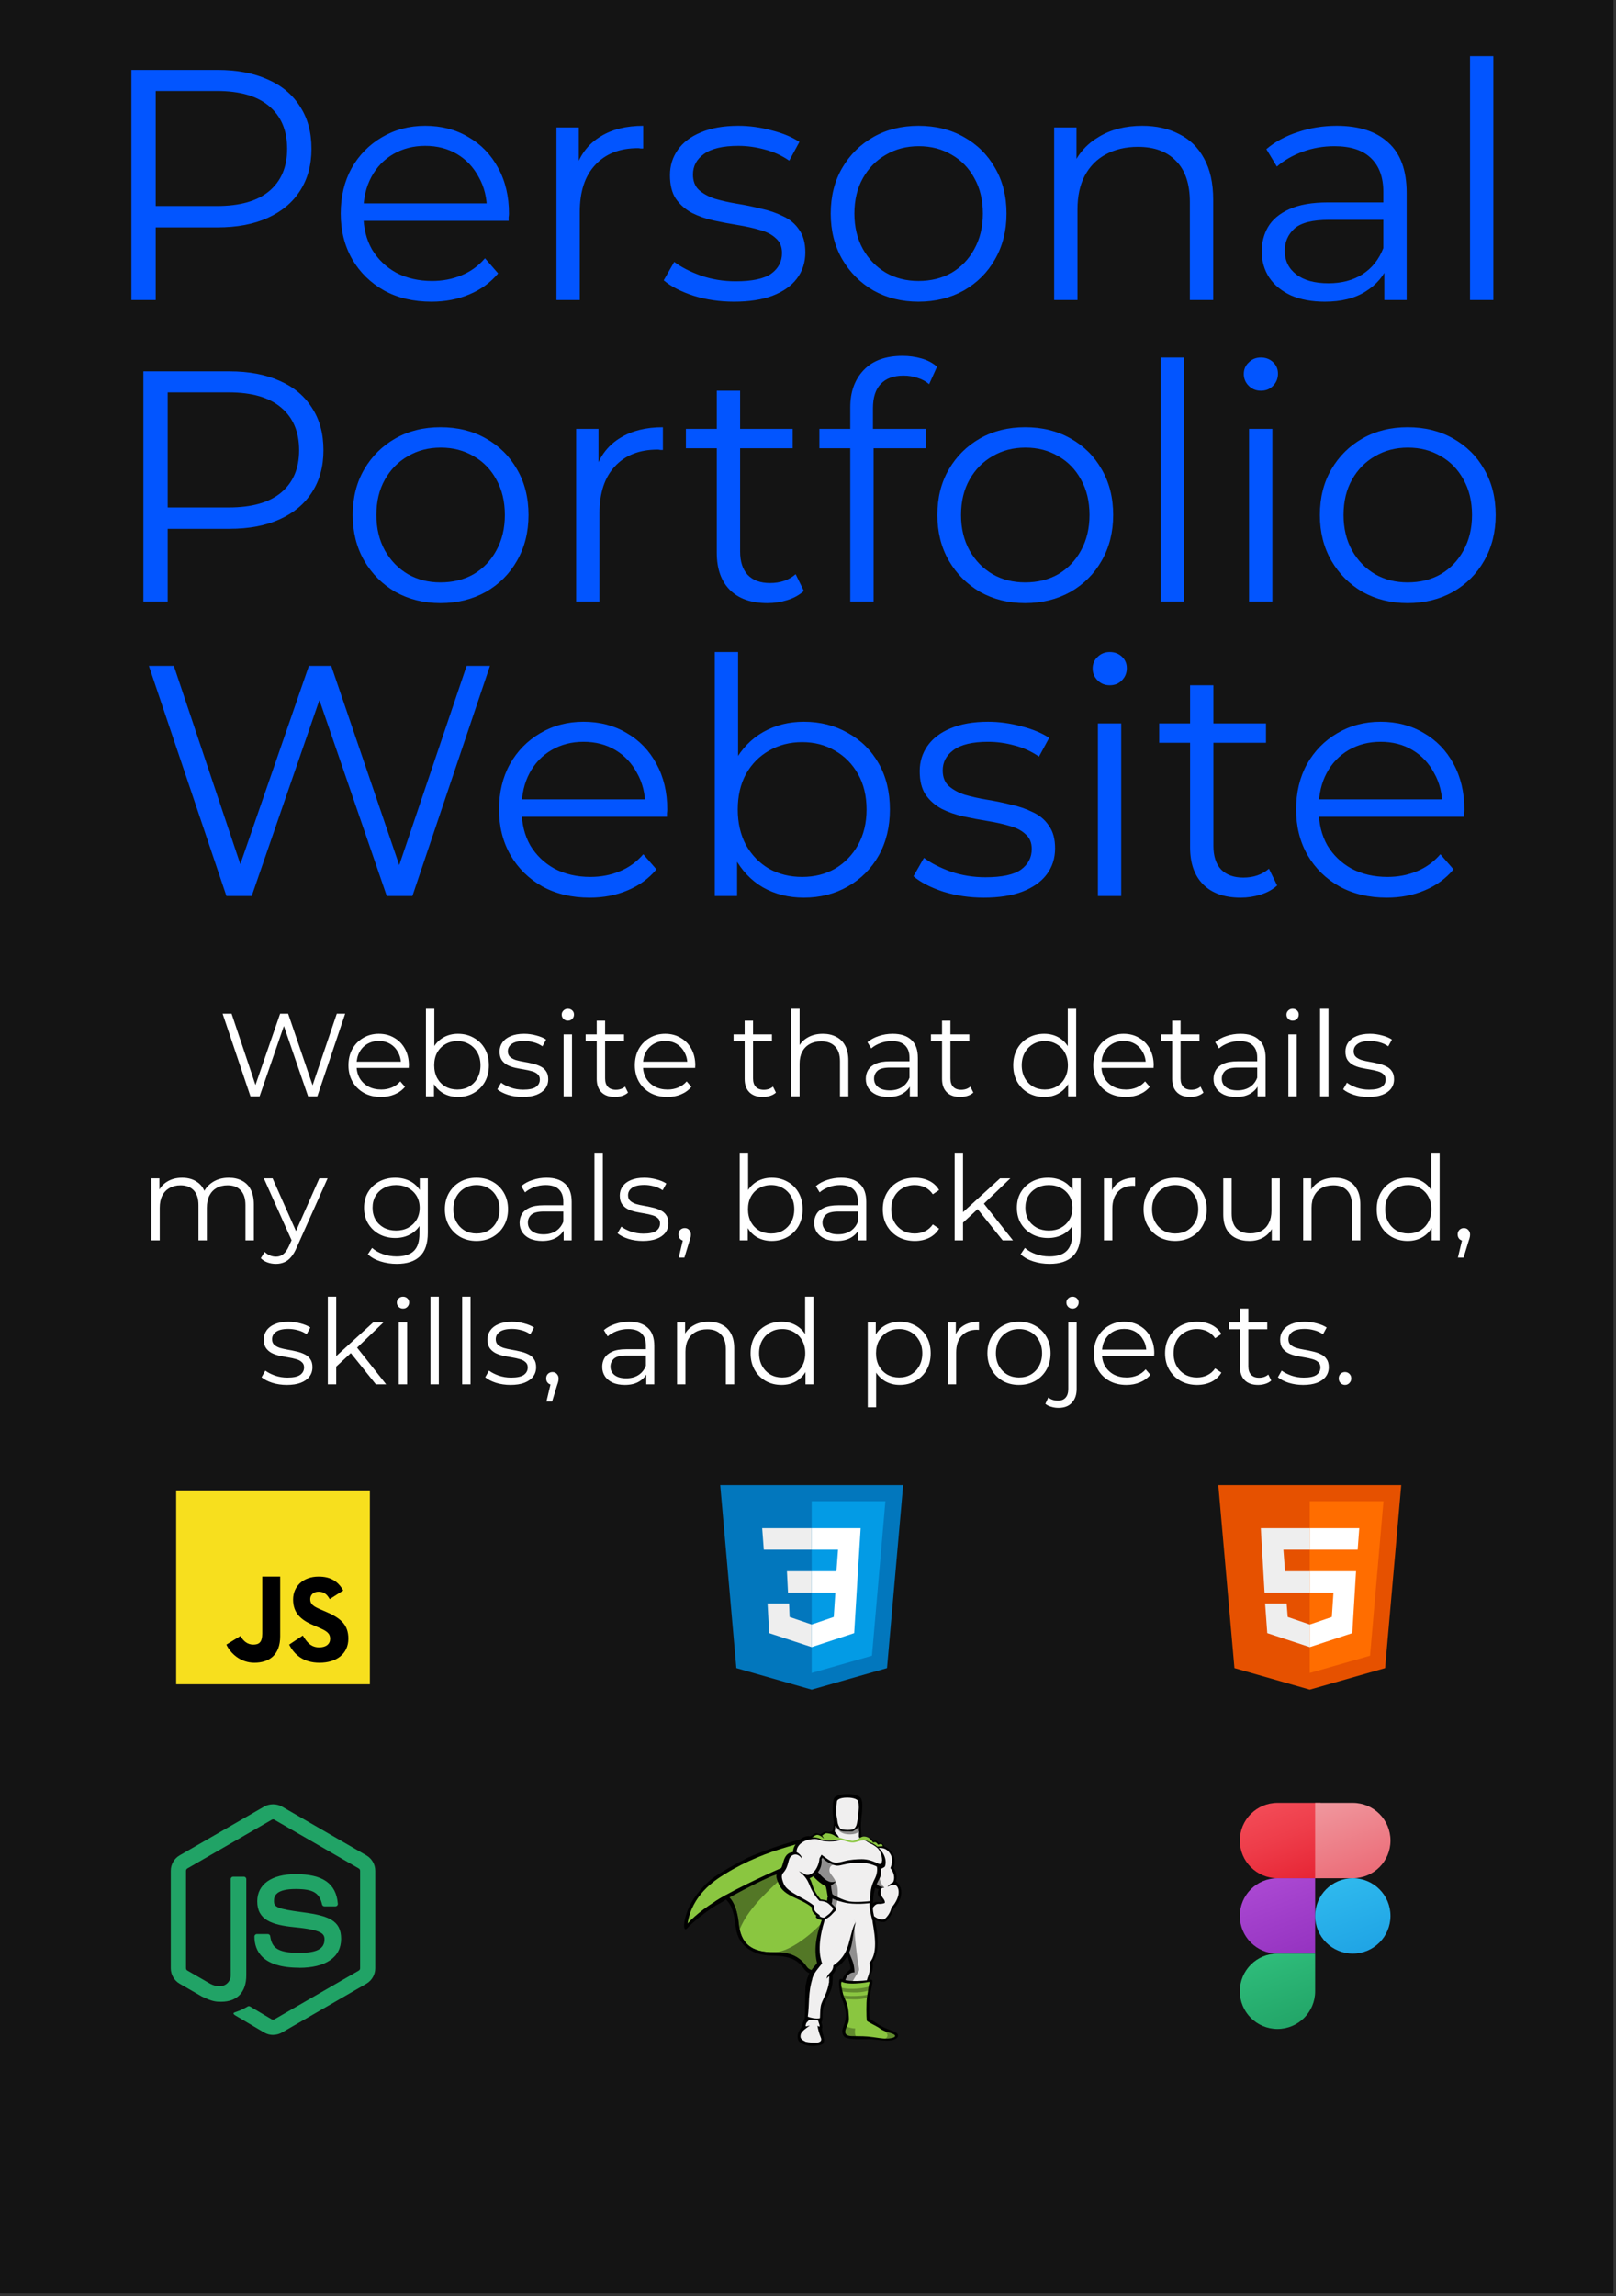 <svg width="438" height="622" viewBox="0 0 438 622" fill="none" xmlns="http://www.w3.org/2000/svg">
<rect x="0" y="0" width="438" height="622" fill="#333333" stroke="none"/>
<g clip-path="url(#clip0_1_3)">
<path d="M437.32 0H0V621.25H437.32V0Z" fill="#141414"/>
<path d="M379.792 402.292H330.208L334.583 451.875L355 457.708L375.417 451.875L379.792 402.292Z" fill="#E65100"/>
<path d="M355 406.667V453.188L371.333 448.521L374.979 406.667H355Z" fill="#FF6D00"/>
<path d="M355 431.458V425.625H367.542L366.521 442.396L355 446.188V440.063L360.979 438.021L361.417 431.458H355ZM367.979 419.792L368.417 413.958H355V419.792H367.979Z" fill="white"/>
<path d="M355 440.063V446.188L343.479 442.396L342.896 434.375H348.729L349.021 438.021L355 440.063ZM347.854 419.792H355V413.958H341.729L342.75 431.458H355V425.625H348.292L347.854 419.792Z" fill="#EEEEEE"/>
<path d="M357.917 508.792H346.25C340.612 508.792 336.042 504.221 336.042 498.583C336.042 492.945 340.612 488.375 346.25 488.375H357.917V508.792Z" fill="url(#paint0_linear_1_3)"/>
<path d="M356.458 529.208H346.25C340.612 529.208 336.042 524.638 336.042 519C336.042 513.362 340.612 508.792 346.25 508.792H356.458V529.208Z" fill="url(#paint1_linear_1_3)"/>
<path d="M346.25 549.625C340.612 549.625 336.042 545.055 336.042 539.417C336.042 533.779 340.612 529.208 346.25 529.208H356.458V539.417C356.458 545.055 351.888 549.625 346.25 549.625Z" fill="url(#paint2_linear_1_3)"/>
<path d="M366.667 508.792H356.458V488.375H366.667C372.305 488.375 376.875 492.945 376.875 498.583C376.875 504.221 372.305 508.792 366.667 508.792Z" fill="url(#paint3_linear_1_3)"/>
<path d="M366.667 529.208C372.305 529.208 376.875 524.638 376.875 519C376.875 513.362 372.305 508.792 366.667 508.792C361.029 508.792 356.458 513.362 356.458 519C356.458 524.638 361.029 529.208 366.667 529.208Z" fill="url(#paint4_linear_1_3)"/>
<path d="M67.892 297L60.34 274.6H62.772L69.844 295.688H68.628L75.924 274.6H78.1L85.3 295.688H84.148L91.284 274.6H93.556L86.004 297H83.508L76.628 277H77.268L70.356 297H67.892ZM103.273 297.16C101.523 297.16 99.987 296.797 98.665 296.072C97.342 295.325 96.307 294.312 95.561 293.032C94.814 291.731 94.441 290.248 94.441 288.584C94.441 286.92 94.793 285.448 95.497 284.168C96.222 282.888 97.203 281.885 98.441 281.16C99.699 280.413 101.107 280.04 102.665 280.04C104.243 280.04 105.641 280.403 106.857 281.128C108.094 281.832 109.065 282.835 109.769 284.136C110.473 285.416 110.825 286.899 110.825 288.584C110.825 288.691 110.814 288.808 110.793 288.936C110.793 289.043 110.793 289.16 110.793 289.288H96.169V287.592H109.577L108.681 288.264C108.681 287.048 108.414 285.971 107.881 285.032C107.369 284.072 106.665 283.325 105.769 282.792C104.873 282.259 103.838 281.992 102.665 281.992C101.513 281.992 100.478 282.259 99.561 282.792C98.643 283.325 97.929 284.072 97.417 285.032C96.905 285.992 96.649 287.091 96.649 288.328V288.68C96.649 289.96 96.926 291.091 97.481 292.072C98.057 293.032 98.846 293.789 99.849 294.344C100.873 294.877 102.035 295.144 103.337 295.144C104.361 295.144 105.31 294.963 106.185 294.6C107.081 294.237 107.849 293.683 108.489 292.936L109.769 294.408C109.022 295.304 108.083 295.987 106.953 296.456C105.843 296.925 104.617 297.16 103.273 297.16ZM124.121 297.16C122.649 297.16 121.327 296.829 120.153 296.168C118.98 295.485 118.052 294.504 117.369 293.224C116.687 291.944 116.345 290.397 116.345 288.584C116.345 286.749 116.687 285.203 117.369 283.944C118.073 282.664 119.012 281.693 120.185 281.032C121.359 280.371 122.671 280.04 124.121 280.04C125.721 280.04 127.151 280.403 128.409 281.128C129.689 281.832 130.692 282.824 131.417 284.104C132.143 285.384 132.505 286.877 132.505 288.584C132.505 290.269 132.143 291.763 131.417 293.064C130.692 294.344 129.689 295.347 128.409 296.072C127.151 296.797 125.721 297.16 124.121 297.16ZM115.449 297V273.256H117.721V285.16L117.401 288.552L117.625 291.944V297H115.449ZM123.961 295.144C125.156 295.144 126.223 294.877 127.161 294.344C128.1 293.789 128.847 293.021 129.401 292.04C129.956 291.037 130.233 289.885 130.233 288.584C130.233 287.261 129.956 286.109 129.401 285.128C128.847 284.147 128.1 283.389 127.161 282.856C126.223 282.301 125.156 282.024 123.961 282.024C122.767 282.024 121.689 282.301 120.729 282.856C119.791 283.389 119.044 284.147 118.489 285.128C117.956 286.109 117.689 287.261 117.689 288.584C117.689 289.885 117.956 291.037 118.489 292.04C119.044 293.021 119.791 293.789 120.729 294.344C121.689 294.877 122.767 295.144 123.961 295.144ZM141.649 297.16C140.262 297.16 138.95 296.968 137.713 296.584C136.475 296.179 135.505 295.677 134.801 295.08L135.825 293.288C136.507 293.8 137.382 294.248 138.449 294.632C139.515 294.995 140.635 295.176 141.809 295.176C143.409 295.176 144.561 294.931 145.265 294.44C145.969 293.928 146.321 293.256 146.321 292.424C146.321 291.805 146.118 291.325 145.713 290.984C145.329 290.621 144.817 290.355 144.177 290.184C143.537 289.992 142.822 289.832 142.033 289.704C141.243 289.576 140.454 289.427 139.665 289.256C138.897 289.085 138.193 288.84 137.553 288.52C136.913 288.179 136.39 287.72 135.985 287.144C135.601 286.568 135.409 285.8 135.409 284.84C135.409 283.923 135.665 283.101 136.177 282.376C136.689 281.651 137.435 281.085 138.417 280.68C139.419 280.253 140.635 280.04 142.065 280.04C143.153 280.04 144.241 280.189 145.329 280.488C146.417 280.765 147.313 281.139 148.017 281.608L147.025 283.432C146.278 282.92 145.478 282.557 144.625 282.344C143.771 282.109 142.918 281.992 142.065 281.992C140.55 281.992 139.43 282.259 138.705 282.792C138.001 283.304 137.649 283.965 137.649 284.776C137.649 285.416 137.841 285.917 138.225 286.28C138.63 286.643 139.153 286.931 139.793 287.144C140.454 287.336 141.169 287.496 141.937 287.624C142.726 287.752 143.505 287.912 144.273 288.104C145.062 288.275 145.777 288.52 146.417 288.84C147.078 289.139 147.601 289.576 147.985 290.152C148.39 290.707 148.593 291.443 148.593 292.36C148.593 293.341 148.315 294.195 147.761 294.92C147.227 295.624 146.438 296.179 145.393 296.584C144.369 296.968 143.121 297.16 141.649 297.16ZM152.762 297V280.2H155.034V297H152.762ZM153.914 276.488C153.444 276.488 153.05 276.328 152.73 276.008C152.41 275.688 152.25 275.304 152.25 274.856C152.25 274.408 152.41 274.035 152.73 273.736C153.05 273.416 153.444 273.256 153.914 273.256C154.383 273.256 154.778 273.405 155.098 273.704C155.418 274.003 155.578 274.376 155.578 274.824C155.578 275.293 155.418 275.688 155.098 276.008C154.799 276.328 154.404 276.488 153.914 276.488ZM166.668 297.16C165.089 297.16 163.873 296.733 163.02 295.88C162.166 295.027 161.74 293.821 161.74 292.264V276.488H164.012V292.136C164.012 293.117 164.257 293.875 164.748 294.408C165.26 294.941 165.985 295.208 166.924 295.208C167.926 295.208 168.758 294.92 169.42 294.344L170.22 295.976C169.772 296.381 169.228 296.68 168.588 296.872C167.969 297.064 167.329 297.16 166.668 297.16ZM158.732 282.088V280.2H169.132V282.088H158.732ZM180.898 297.16C179.148 297.16 177.612 296.797 176.29 296.072C174.967 295.325 173.932 294.312 173.186 293.032C172.439 291.731 172.066 290.248 172.066 288.584C172.066 286.92 172.418 285.448 173.122 284.168C173.847 282.888 174.828 281.885 176.066 281.16C177.324 280.413 178.732 280.04 180.29 280.04C181.868 280.04 183.266 280.403 184.482 281.128C185.719 281.832 186.69 282.835 187.394 284.136C188.098 285.416 188.45 286.899 188.45 288.584C188.45 288.691 188.439 288.808 188.418 288.936C188.418 289.043 188.418 289.16 188.418 289.288H173.794V287.592H187.202L186.306 288.264C186.306 287.048 186.039 285.971 185.506 285.032C184.994 284.072 184.29 283.325 183.394 282.792C182.498 282.259 181.463 281.992 180.29 281.992C179.138 281.992 178.103 282.259 177.186 282.792C176.268 283.325 175.554 284.072 175.042 285.032C174.53 285.992 174.274 287.091 174.274 288.328V288.68C174.274 289.96 174.551 291.091 175.106 292.072C175.682 293.032 176.471 293.789 177.474 294.344C178.498 294.877 179.66 295.144 180.962 295.144C181.986 295.144 182.935 294.963 183.81 294.6C184.706 294.237 185.474 293.683 186.114 292.936L187.394 294.408C186.647 295.304 185.708 295.987 184.578 296.456C183.468 296.925 182.242 297.16 180.898 297.16ZM206.761 297.16C205.183 297.16 203.967 296.733 203.113 295.88C202.26 295.027 201.833 293.821 201.833 292.264V276.488H204.105V292.136C204.105 293.117 204.351 293.875 204.841 294.408C205.353 294.941 206.079 295.208 207.017 295.208C208.02 295.208 208.852 294.92 209.513 294.344L210.313 295.976C209.865 296.381 209.321 296.68 208.681 296.872C208.063 297.064 207.423 297.16 206.761 297.16ZM198.825 282.088V280.2H209.225V282.088H198.825ZM223.025 280.04C224.391 280.04 225.585 280.307 226.609 280.84C227.655 281.352 228.465 282.141 229.041 283.208C229.639 284.275 229.937 285.619 229.937 287.24V297H227.665V287.464C227.665 285.693 227.217 284.36 226.321 283.464C225.447 282.547 224.209 282.088 222.609 282.088C221.415 282.088 220.369 282.333 219.473 282.824C218.599 283.293 217.916 283.987 217.425 284.904C216.956 285.8 216.721 286.888 216.721 288.168V297H214.449V273.256H216.721V284.808L216.273 283.944C216.807 282.728 217.66 281.779 218.833 281.096C220.007 280.392 221.404 280.04 223.025 280.04ZM246.602 297V293.288L246.506 292.68V286.472C246.506 285.043 246.101 283.944 245.29 283.176C244.501 282.408 243.317 282.024 241.738 282.024C240.65 282.024 239.616 282.205 238.634 282.568C237.653 282.931 236.821 283.411 236.138 284.008L235.114 282.312C235.968 281.587 236.992 281.032 238.186 280.648C239.381 280.243 240.64 280.04 241.962 280.04C244.138 280.04 245.813 280.584 246.986 281.672C248.181 282.739 248.778 284.371 248.778 286.568V297H246.602ZM240.81 297.16C239.552 297.16 238.453 296.957 237.514 296.552C236.597 296.125 235.893 295.549 235.402 294.824C234.912 294.077 234.666 293.224 234.666 292.264C234.666 291.389 234.869 290.6 235.274 289.896C235.701 289.171 236.384 288.595 237.322 288.168C238.282 287.72 239.562 287.496 241.162 287.496H246.954V289.192H241.226C239.605 289.192 238.474 289.48 237.834 290.056C237.216 290.632 236.906 291.347 236.906 292.2C236.906 293.16 237.28 293.928 238.026 294.504C238.773 295.08 239.818 295.368 241.162 295.368C242.442 295.368 243.541 295.08 244.458 294.504C245.397 293.907 246.08 293.053 246.506 291.944L247.018 293.512C246.592 294.621 245.845 295.507 244.778 296.168C243.733 296.829 242.41 297.16 240.81 297.16ZM260.261 297.16C258.683 297.16 257.467 296.733 256.613 295.88C255.76 295.027 255.333 293.821 255.333 292.264V276.488H257.605V292.136C257.605 293.117 257.851 293.875 258.341 294.408C258.853 294.941 259.579 295.208 260.517 295.208C261.52 295.208 262.352 294.92 263.013 294.344L263.813 295.976C263.365 296.381 262.821 296.68 262.181 296.872C261.563 297.064 260.923 297.16 260.261 297.16ZM252.325 282.088V280.2H262.725V282.088H252.325ZM283.012 297.16C281.412 297.16 279.972 296.797 278.692 296.072C277.434 295.347 276.442 294.344 275.716 293.064C274.991 291.763 274.628 290.269 274.628 288.584C274.628 286.877 274.991 285.384 275.716 284.104C276.442 282.824 277.434 281.832 278.692 281.128C279.972 280.403 281.412 280.04 283.012 280.04C284.484 280.04 285.796 280.371 286.948 281.032C288.122 281.693 289.05 282.664 289.732 283.944C290.436 285.203 290.788 286.749 290.788 288.584C290.788 290.397 290.447 291.944 289.764 293.224C289.082 294.504 288.154 295.485 286.98 296.168C285.828 296.829 284.506 297.16 283.012 297.16ZM283.172 295.144C284.367 295.144 285.434 294.877 286.372 294.344C287.332 293.789 288.079 293.021 288.612 292.04C289.167 291.037 289.444 289.885 289.444 288.584C289.444 287.261 289.167 286.109 288.612 285.128C288.079 284.147 287.332 283.389 286.372 282.856C285.434 282.301 284.367 282.024 283.172 282.024C281.999 282.024 280.943 282.301 280.004 282.856C279.066 283.389 278.319 284.147 277.764 285.128C277.21 286.109 276.932 287.261 276.932 288.584C276.932 289.885 277.21 291.037 277.764 292.04C278.319 293.021 279.066 293.789 280.004 294.344C280.943 294.877 281.999 295.144 283.172 295.144ZM289.508 297V291.944L289.732 288.552L289.412 285.16V273.256H291.684V297H289.508ZM305.148 297.16C303.398 297.16 301.862 296.797 300.54 296.072C299.217 295.325 298.182 294.312 297.436 293.032C296.689 291.731 296.316 290.248 296.316 288.584C296.316 286.92 296.668 285.448 297.372 284.168C298.097 282.888 299.078 281.885 300.316 281.16C301.574 280.413 302.982 280.04 304.54 280.04C306.118 280.04 307.516 280.403 308.732 281.128C309.969 281.832 310.94 282.835 311.644 284.136C312.348 285.416 312.7 286.899 312.7 288.584C312.7 288.691 312.689 288.808 312.668 288.936C312.668 289.043 312.668 289.16 312.668 289.288H298.044V287.592H311.452L310.556 288.264C310.556 287.048 310.289 285.971 309.756 285.032C309.244 284.072 308.54 283.325 307.644 282.792C306.748 282.259 305.713 281.992 304.54 281.992C303.388 281.992 302.353 282.259 301.436 282.792C300.518 283.325 299.804 284.072 299.292 285.032C298.78 285.992 298.524 287.091 298.524 288.328V288.68C298.524 289.96 298.801 291.091 299.356 292.072C299.932 293.032 300.721 293.789 301.724 294.344C302.748 294.877 303.91 295.144 305.212 295.144C306.236 295.144 307.185 294.963 308.06 294.6C308.956 294.237 309.724 293.683 310.364 292.936L311.644 294.408C310.897 295.304 309.958 295.987 308.828 296.456C307.718 296.925 306.492 297.16 305.148 297.16ZM322.636 297.16C321.058 297.16 319.842 296.733 318.988 295.88C318.135 295.027 317.708 293.821 317.708 292.264V276.488H319.98V292.136C319.98 293.117 320.226 293.875 320.716 294.408C321.228 294.941 321.954 295.208 322.892 295.208C323.895 295.208 324.727 294.92 325.388 294.344L326.188 295.976C325.74 296.381 325.196 296.68 324.556 296.872C323.938 297.064 323.298 297.16 322.636 297.16ZM314.7 282.088V280.2H325.1V282.088H314.7ZM340.852 297V293.288L340.756 292.68V286.472C340.756 285.043 340.351 283.944 339.54 283.176C338.751 282.408 337.567 282.024 335.988 282.024C334.9 282.024 333.866 282.205 332.884 282.568C331.903 282.931 331.071 283.411 330.388 284.008L329.364 282.312C330.218 281.587 331.242 281.032 332.436 280.648C333.631 280.243 334.89 280.04 336.212 280.04C338.388 280.04 340.063 280.584 341.236 281.672C342.431 282.739 343.028 284.371 343.028 286.568V297H340.852ZM335.06 297.16C333.802 297.16 332.703 296.957 331.764 296.552C330.847 296.125 330.143 295.549 329.652 294.824C329.162 294.077 328.916 293.224 328.916 292.264C328.916 291.389 329.119 290.6 329.524 289.896C329.951 289.171 330.634 288.595 331.572 288.168C332.532 287.72 333.812 287.496 335.412 287.496H341.204V289.192H335.476C333.855 289.192 332.724 289.48 332.084 290.056C331.466 290.632 331.156 291.347 331.156 292.2C331.156 293.16 331.53 293.928 332.276 294.504C333.023 295.08 334.068 295.368 335.412 295.368C336.692 295.368 337.791 295.08 338.708 294.504C339.647 293.907 340.33 293.053 340.756 291.944L341.268 293.512C340.842 294.621 340.095 295.507 339.028 296.168C337.983 296.829 336.66 297.16 335.06 297.16ZM349.199 297V280.2H351.471V297H349.199ZM350.351 276.488C349.882 276.488 349.487 276.328 349.167 276.008C348.847 275.688 348.687 275.304 348.687 274.856C348.687 274.408 348.847 274.035 349.167 273.736C349.487 273.416 349.882 273.256 350.351 273.256C350.821 273.256 351.215 273.405 351.535 273.704C351.855 274.003 352.015 274.376 352.015 274.824C352.015 275.293 351.855 275.688 351.535 276.008C351.237 276.328 350.842 276.488 350.351 276.488ZM357.793 297V273.256H360.065V297H357.793ZM370.899 297.16C369.512 297.16 368.2 296.968 366.963 296.584C365.725 296.179 364.755 295.677 364.051 295.08L365.075 293.288C365.757 293.8 366.632 294.248 367.699 294.632C368.765 294.995 369.885 295.176 371.059 295.176C372.659 295.176 373.811 294.931 374.515 294.44C375.219 293.928 375.571 293.256 375.571 292.424C375.571 291.805 375.368 291.325 374.963 290.984C374.579 290.621 374.067 290.355 373.427 290.184C372.787 289.992 372.072 289.832 371.283 289.704C370.493 289.576 369.704 289.427 368.915 289.256C368.147 289.085 367.443 288.84 366.803 288.52C366.163 288.179 365.64 287.72 365.235 287.144C364.851 286.568 364.659 285.8 364.659 284.84C364.659 283.923 364.915 283.101 365.427 282.376C365.939 281.651 366.685 281.085 367.667 280.68C368.669 280.253 369.885 280.04 371.315 280.04C372.403 280.04 373.491 280.189 374.579 280.488C375.667 280.765 376.563 281.139 377.267 281.608L376.275 283.432C375.528 282.92 374.728 282.557 373.875 282.344C373.021 282.109 372.168 281.992 371.315 281.992C369.8 281.992 368.68 282.259 367.955 282.792C367.251 283.304 366.899 283.965 366.899 284.776C366.899 285.416 367.091 285.917 367.475 286.28C367.88 286.643 368.403 286.931 369.043 287.144C369.704 287.336 370.419 287.496 371.187 287.624C371.976 287.752 372.755 287.912 373.523 288.104C374.312 288.275 375.027 288.52 375.667 288.84C376.328 289.139 376.851 289.576 377.235 290.152C377.64 290.707 377.843 291.443 377.843 292.36C377.843 293.341 377.565 294.195 377.011 294.92C376.477 295.624 375.688 296.179 374.643 296.584C373.619 296.968 372.371 297.16 370.899 297.16ZM62.019 319.04C63.385 319.04 64.569 319.307 65.571 319.84C66.595 320.352 67.385 321.141 67.939 322.208C68.515 323.275 68.803 324.619 68.803 326.24V336H66.531V326.464C66.531 324.693 66.105 323.36 65.251 322.464C64.419 321.547 63.235 321.088 61.699 321.088C60.547 321.088 59.545 321.333 58.691 321.824C57.859 322.293 57.209 322.987 56.739 323.904C56.291 324.8 56.067 325.888 56.067 327.168V336H53.795V326.464C53.795 324.693 53.369 323.36 52.515 322.464C51.662 321.547 50.467 321.088 48.931 321.088C47.801 321.088 46.809 321.333 45.955 321.824C45.102 322.293 44.441 322.987 43.971 323.904C43.523 324.8 43.299 325.888 43.299 327.168V336H41.027V319.2H43.203V323.744L42.851 322.944C43.363 321.728 44.185 320.779 45.315 320.096C46.467 319.392 47.822 319.04 49.379 319.04C51.022 319.04 52.419 319.456 53.571 320.288C54.723 321.099 55.47 322.325 55.811 323.968L54.915 323.616C55.406 322.251 56.27 321.152 57.507 320.32C58.766 319.467 60.27 319.04 62.019 319.04ZM74.78 342.368C73.991 342.368 73.234 342.24 72.508 341.984C71.804 341.728 71.196 341.344 70.684 340.832L71.74 339.136C72.167 339.541 72.626 339.851 73.116 340.064C73.628 340.299 74.194 340.416 74.812 340.416C75.559 340.416 76.199 340.203 76.732 339.776C77.287 339.371 77.81 338.645 78.3 337.6L79.388 335.136L79.644 334.784L86.556 319.2H88.796L80.38 338.016C79.911 339.104 79.388 339.968 78.812 340.608C78.258 341.248 77.65 341.696 76.988 341.952C76.327 342.229 75.591 342.368 74.78 342.368ZM79.26 336.48L71.516 319.2H73.884L80.732 334.624L79.26 336.48ZM107.539 342.368C106.003 342.368 104.531 342.144 103.123 341.696C101.715 341.248 100.574 340.608 99.699 339.776L100.851 338.048C101.64 338.752 102.611 339.307 103.763 339.712C104.936 340.139 106.174 340.352 107.475 340.352C109.608 340.352 111.176 339.851 112.179 338.848C113.182 337.867 113.683 336.331 113.683 334.24V330.048L114.003 327.168L113.779 324.288V319.2H115.955V333.952C115.955 336.853 115.24 338.976 113.811 340.32C112.403 341.685 110.312 342.368 107.539 342.368ZM107.123 335.36C105.523 335.36 104.083 335.019 102.803 334.336C101.523 333.632 100.51 332.661 99.763 331.424C99.038 330.187 98.675 328.768 98.675 327.168C98.675 325.568 99.038 324.16 99.763 322.944C100.51 321.707 101.523 320.747 102.803 320.064C104.083 319.381 105.523 319.04 107.123 319.04C108.616 319.04 109.96 319.349 111.155 319.968C112.35 320.587 113.299 321.504 114.003 322.72C114.707 323.936 115.059 325.419 115.059 327.168C115.059 328.917 114.707 330.4 114.003 331.616C113.299 332.832 112.35 333.76 111.155 334.4C109.96 335.04 108.616 335.36 107.123 335.36ZM107.347 333.344C108.584 333.344 109.683 333.088 110.643 332.576C111.603 332.043 112.36 331.317 112.915 330.4C113.47 329.461 113.747 328.384 113.747 327.168C113.747 325.952 113.47 324.885 112.915 323.968C112.36 323.051 111.603 322.336 110.643 321.824C109.683 321.291 108.584 321.024 107.347 321.024C106.131 321.024 105.032 321.291 104.051 321.824C103.091 322.336 102.334 323.051 101.779 323.968C101.246 324.885 100.979 325.952 100.979 327.168C100.979 328.384 101.246 329.461 101.779 330.4C102.334 331.317 103.091 332.043 104.051 332.576C105.032 333.088 106.131 333.344 107.347 333.344ZM129.125 336.16C127.504 336.16 126.043 335.797 124.741 335.072C123.461 334.325 122.448 333.312 121.701 332.032C120.955 330.731 120.581 329.248 120.581 327.584C120.581 325.899 120.955 324.416 121.701 323.136C122.448 321.856 123.461 320.853 124.741 320.128C126.021 319.403 127.483 319.04 129.125 319.04C130.789 319.04 132.261 319.403 133.541 320.128C134.843 320.853 135.856 321.856 136.581 323.136C137.328 324.416 137.701 325.899 137.701 327.584C137.701 329.248 137.328 330.731 136.581 332.032C135.856 333.312 134.843 334.325 133.541 335.072C132.24 335.797 130.768 336.16 129.125 336.16ZM129.125 334.144C130.341 334.144 131.419 333.877 132.357 333.344C133.296 332.789 134.032 332.021 134.565 331.04C135.12 330.037 135.397 328.885 135.397 327.584C135.397 326.261 135.12 325.109 134.565 324.128C134.032 323.147 133.296 322.389 132.357 321.856C131.419 321.301 130.352 321.024 129.157 321.024C127.963 321.024 126.896 321.301 125.957 321.856C125.019 322.389 124.272 323.147 123.717 324.128C123.163 325.109 122.885 326.261 122.885 327.584C122.885 328.885 123.163 330.037 123.717 331.04C124.272 332.021 125.019 332.789 125.957 333.344C126.896 333.877 127.952 334.144 129.125 334.144ZM152.774 336V332.288L152.678 331.68V325.472C152.678 324.043 152.273 322.944 151.462 322.176C150.673 321.408 149.489 321.024 147.91 321.024C146.822 321.024 145.787 321.205 144.806 321.568C143.825 321.931 142.993 322.411 142.31 323.008L141.286 321.312C142.139 320.587 143.163 320.032 144.358 319.648C145.553 319.243 146.811 319.04 148.134 319.04C150.31 319.04 151.985 319.584 153.158 320.672C154.353 321.739 154.95 323.371 154.95 325.568V336H152.774ZM146.982 336.16C145.723 336.16 144.625 335.957 143.686 335.552C142.769 335.125 142.065 334.549 141.574 333.824C141.083 333.077 140.838 332.224 140.838 331.264C140.838 330.389 141.041 329.6 141.446 328.896C141.873 328.171 142.555 327.595 143.494 327.168C144.454 326.72 145.734 326.496 147.334 326.496H153.126V328.192H147.398C145.777 328.192 144.646 328.48 144.006 329.056C143.387 329.632 143.078 330.347 143.078 331.2C143.078 332.16 143.451 332.928 144.198 333.504C144.945 334.08 145.99 334.368 147.334 334.368C148.614 334.368 149.713 334.08 150.63 333.504C151.569 332.907 152.251 332.053 152.678 330.944L153.19 332.512C152.763 333.621 152.017 334.507 150.95 335.168C149.905 335.829 148.582 336.16 146.982 336.16ZM161.121 336V312.256H163.393V336H161.121ZM174.227 336.16C172.84 336.16 171.528 335.968 170.291 335.584C169.054 335.179 168.083 334.677 167.379 334.08L168.403 332.288C169.086 332.8 169.96 333.248 171.027 333.632C172.094 333.995 173.214 334.176 174.387 334.176C175.987 334.176 177.139 333.931 177.843 333.44C178.547 332.928 178.899 332.256 178.899 331.424C178.899 330.805 178.696 330.325 178.291 329.984C177.907 329.621 177.395 329.355 176.755 329.184C176.115 328.992 175.4 328.832 174.611 328.704C173.822 328.576 173.032 328.427 172.243 328.256C171.475 328.085 170.771 327.84 170.131 327.52C169.491 327.179 168.968 326.72 168.563 326.144C168.179 325.568 167.987 324.8 167.987 323.84C167.987 322.923 168.243 322.101 168.755 321.376C169.267 320.651 170.014 320.085 170.995 319.68C171.998 319.253 173.214 319.04 174.643 319.04C175.731 319.04 176.819 319.189 177.907 319.488C178.995 319.765 179.891 320.139 180.595 320.608L179.603 322.432C178.856 321.92 178.056 321.557 177.203 321.344C176.35 321.109 175.496 320.992 174.643 320.992C173.128 320.992 172.008 321.259 171.283 321.792C170.579 322.304 170.227 322.965 170.227 323.776C170.227 324.416 170.419 324.917 170.803 325.28C171.208 325.643 171.731 325.931 172.371 326.144C173.032 326.336 173.747 326.496 174.515 326.624C175.304 326.752 176.083 326.912 176.851 327.104C177.64 327.275 178.355 327.52 178.995 327.84C179.656 328.139 180.179 328.576 180.563 329.152C180.968 329.707 181.171 330.443 181.171 331.36C181.171 332.341 180.894 333.195 180.339 333.92C179.806 334.624 179.016 335.179 177.971 335.584C176.947 335.968 175.699 336.16 174.227 336.16ZM183.964 340.672L185.372 334.752L185.628 336.128C185.137 336.128 184.721 335.968 184.38 335.648C184.06 335.328 183.9 334.912 183.9 334.4C183.9 333.888 184.06 333.472 184.38 333.152C184.721 332.832 185.127 332.672 185.596 332.672C186.087 332.672 186.481 332.843 186.78 333.184C187.1 333.525 187.26 333.931 187.26 334.4C187.26 334.571 187.249 334.741 187.228 334.912C187.207 335.083 187.164 335.275 187.1 335.488C187.036 335.701 186.951 335.957 186.844 336.256L185.5 340.672H183.964ZM209.168 336.16C207.696 336.16 206.373 335.829 205.2 335.168C204.027 334.485 203.099 333.504 202.416 332.224C201.733 330.944 201.392 329.397 201.392 327.584C201.392 325.749 201.733 324.203 202.416 322.944C203.12 321.664 204.059 320.693 205.232 320.032C206.405 319.371 207.717 319.04 209.168 319.04C210.768 319.04 212.197 319.403 213.456 320.128C214.736 320.832 215.739 321.824 216.464 323.104C217.189 324.384 217.552 325.877 217.552 327.584C217.552 329.269 217.189 330.763 216.464 332.064C215.739 333.344 214.736 334.347 213.456 335.072C212.197 335.797 210.768 336.16 209.168 336.16ZM200.496 336V312.256H202.768V324.16L202.448 327.552L202.672 330.944V336H200.496ZM209.008 334.144C210.203 334.144 211.269 333.877 212.208 333.344C213.147 332.789 213.893 332.021 214.448 331.04C215.003 330.037 215.28 328.885 215.28 327.584C215.28 326.261 215.003 325.109 214.448 324.128C213.893 323.147 213.147 322.389 212.208 321.856C211.269 321.301 210.203 321.024 209.008 321.024C207.813 321.024 206.736 321.301 205.776 321.856C204.837 322.389 204.091 323.147 203.536 324.128C203.003 325.109 202.736 326.261 202.736 327.584C202.736 328.885 203.003 330.037 203.536 331.04C204.091 332.021 204.837 332.789 205.776 333.344C206.736 333.877 207.813 334.144 209.008 334.144ZM232.618 336V332.288L232.522 331.68V325.472C232.522 324.043 232.117 322.944 231.306 322.176C230.517 321.408 229.333 321.024 227.754 321.024C226.666 321.024 225.631 321.205 224.65 321.568C223.669 321.931 222.837 322.411 222.154 323.008L221.13 321.312C221.983 320.587 223.007 320.032 224.202 319.648C225.397 319.243 226.655 319.04 227.978 319.04C230.154 319.04 231.829 319.584 233.002 320.672C234.197 321.739 234.794 323.371 234.794 325.568V336H232.618ZM226.826 336.16C225.567 336.16 224.469 335.957 223.53 335.552C222.613 335.125 221.909 334.549 221.418 333.824C220.927 333.077 220.682 332.224 220.682 331.264C220.682 330.389 220.885 329.6 221.29 328.896C221.717 328.171 222.399 327.595 223.338 327.168C224.298 326.72 225.578 326.496 227.178 326.496H232.97V328.192H227.242C225.621 328.192 224.49 328.48 223.85 329.056C223.231 329.632 222.922 330.347 222.922 331.2C222.922 332.16 223.295 332.928 224.042 333.504C224.789 334.08 225.834 334.368 227.178 334.368C228.458 334.368 229.557 334.08 230.474 333.504C231.413 332.907 232.095 332.053 232.522 330.944L233.034 332.512C232.607 333.621 231.861 334.507 230.794 335.168C229.749 335.829 228.426 336.16 226.826 336.16ZM247.941 336.16C246.277 336.16 244.784 335.797 243.461 335.072C242.16 334.325 241.136 333.312 240.389 332.032C239.642 330.731 239.269 329.248 239.269 327.584C239.269 325.899 239.642 324.416 240.389 323.136C241.136 321.856 242.16 320.853 243.461 320.128C244.784 319.403 246.277 319.04 247.941 319.04C249.37 319.04 250.661 319.317 251.813 319.872C252.965 320.427 253.872 321.259 254.533 322.368L252.837 323.52C252.261 322.667 251.546 322.037 250.693 321.632C249.84 321.227 248.912 321.024 247.909 321.024C246.714 321.024 245.637 321.301 244.677 321.856C243.717 322.389 242.96 323.147 242.405 324.128C241.85 325.109 241.573 326.261 241.573 327.584C241.573 328.907 241.85 330.059 242.405 331.04C242.96 332.021 243.717 332.789 244.677 333.344C245.637 333.877 246.714 334.144 247.909 334.144C248.912 334.144 249.84 333.941 250.693 333.536C251.546 333.131 252.261 332.512 252.837 331.68L254.533 332.832C253.872 333.92 252.965 334.752 251.813 335.328C250.661 335.883 249.37 336.16 247.941 336.16ZM260.538 331.648L260.602 328.736L271.066 319.2H273.85L266.458 326.272L265.178 327.36L260.538 331.648ZM258.746 336V312.256H261.018V336H258.746ZM271.77 336L264.762 327.264L266.234 325.504L274.554 336H271.77ZM284.477 342.368C282.941 342.368 281.469 342.144 280.061 341.696C278.653 341.248 277.511 340.608 276.637 339.776L277.789 338.048C278.578 338.752 279.549 339.307 280.701 339.712C281.874 340.139 283.111 340.352 284.413 340.352C286.546 340.352 288.114 339.851 289.117 338.848C290.119 337.867 290.621 336.331 290.621 334.24V330.048L290.941 327.168L290.717 324.288V319.2H292.893V333.952C292.893 336.853 292.178 338.976 290.749 340.32C289.341 341.685 287.25 342.368 284.477 342.368ZM284.061 335.36C282.461 335.36 281.021 335.019 279.741 334.336C278.461 333.632 277.447 332.661 276.701 331.424C275.975 330.187 275.613 328.768 275.613 327.168C275.613 325.568 275.975 324.16 276.701 322.944C277.447 321.707 278.461 320.747 279.741 320.064C281.021 319.381 282.461 319.04 284.061 319.04C285.554 319.04 286.898 319.349 288.093 319.968C289.287 320.587 290.237 321.504 290.941 322.72C291.645 323.936 291.997 325.419 291.997 327.168C291.997 328.917 291.645 330.4 290.941 331.616C290.237 332.832 289.287 333.76 288.093 334.4C286.898 335.04 285.554 335.36 284.061 335.36ZM284.285 333.344C285.522 333.344 286.621 333.088 287.581 332.576C288.541 332.043 289.298 331.317 289.853 330.4C290.407 329.461 290.685 328.384 290.685 327.168C290.685 325.952 290.407 324.885 289.853 323.968C289.298 323.051 288.541 322.336 287.581 321.824C286.621 321.291 285.522 321.024 284.285 321.024C283.069 321.024 281.97 321.291 280.989 321.824C280.029 322.336 279.271 323.051 278.717 323.968C278.183 324.885 277.917 325.952 277.917 327.168C277.917 328.384 278.183 329.461 278.717 330.4C279.271 331.317 280.029 332.043 280.989 332.576C281.97 333.088 283.069 333.344 284.285 333.344ZM299.215 336V319.2H301.391V323.776L301.167 322.976C301.636 321.696 302.426 320.725 303.535 320.064C304.644 319.381 306.02 319.04 307.663 319.04V321.248C307.578 321.248 307.492 321.248 307.407 321.248C307.322 321.227 307.236 321.216 307.151 321.216C305.38 321.216 303.994 321.76 302.991 322.848C301.988 323.915 301.487 325.44 301.487 327.424V336H299.215ZM318.5 336.16C316.879 336.16 315.418 335.797 314.116 335.072C312.836 334.325 311.823 333.312 311.076 332.032C310.33 330.731 309.956 329.248 309.956 327.584C309.956 325.899 310.33 324.416 311.076 323.136C311.823 321.856 312.836 320.853 314.116 320.128C315.396 319.403 316.858 319.04 318.5 319.04C320.164 319.04 321.636 319.403 322.916 320.128C324.218 320.853 325.231 321.856 325.956 323.136C326.703 324.416 327.076 325.899 327.076 327.584C327.076 329.248 326.703 330.731 325.956 332.032C325.231 333.312 324.218 334.325 322.916 335.072C321.615 335.797 320.143 336.16 318.5 336.16ZM318.5 334.144C319.716 334.144 320.794 333.877 321.732 333.344C322.671 332.789 323.407 332.021 323.94 331.04C324.495 330.037 324.772 328.885 324.772 327.584C324.772 326.261 324.495 325.109 323.94 324.128C323.407 323.147 322.671 322.389 321.732 321.856C320.794 321.301 319.727 321.024 318.532 321.024C317.338 321.024 316.271 321.301 315.332 321.856C314.394 322.389 313.647 323.147 313.092 324.128C312.538 325.109 312.26 326.261 312.26 327.584C312.26 328.885 312.538 330.037 313.092 331.04C313.647 332.021 314.394 332.789 315.332 333.344C316.271 333.877 317.327 334.144 318.5 334.144ZM338.659 336.16C337.23 336.16 335.982 335.893 334.915 335.36C333.848 334.827 333.016 334.027 332.419 332.96C331.843 331.893 331.555 330.56 331.555 328.96V319.2H333.827V328.704C333.827 330.496 334.264 331.851 335.139 332.768C336.035 333.664 337.283 334.112 338.883 334.112C340.056 334.112 341.07 333.877 341.923 333.408C342.798 332.917 343.459 332.213 343.907 331.296C344.376 330.379 344.611 329.28 344.611 328V319.2H346.883V336H344.707V331.392L345.059 332.224C344.526 333.461 343.694 334.432 342.563 335.136C341.454 335.819 340.152 336.16 338.659 336.16ZM361.791 319.04C363.156 319.04 364.351 319.307 365.375 319.84C366.42 320.352 367.231 321.141 367.807 322.208C368.404 323.275 368.703 324.619 368.703 326.24V336H366.431V326.464C366.431 324.693 365.983 323.36 365.087 322.464C364.212 321.547 362.975 321.088 361.375 321.088C360.18 321.088 359.135 321.333 358.239 321.824C357.364 322.293 356.682 322.987 356.191 323.904C355.722 324.8 355.487 325.888 355.487 327.168V336H353.215V319.2H355.391V323.808L355.039 322.944C355.572 321.728 356.426 320.779 357.599 320.096C358.772 319.392 360.17 319.04 361.791 319.04ZM381.528 336.16C379.928 336.16 378.488 335.797 377.208 335.072C375.949 334.347 374.957 333.344 374.232 332.064C373.507 330.763 373.144 329.269 373.144 327.584C373.144 325.877 373.507 324.384 374.232 323.104C374.957 321.824 375.949 320.832 377.208 320.128C378.488 319.403 379.928 319.04 381.528 319.04C383 319.04 384.312 319.371 385.464 320.032C386.637 320.693 387.565 321.664 388.248 322.944C388.952 324.203 389.304 325.749 389.304 327.584C389.304 329.397 388.963 330.944 388.28 332.224C387.597 333.504 386.669 334.485 385.496 335.168C384.344 335.829 383.021 336.16 381.528 336.16ZM381.688 334.144C382.883 334.144 383.949 333.877 384.888 333.344C385.848 332.789 386.595 332.021 387.128 331.04C387.683 330.037 387.96 328.885 387.96 327.584C387.96 326.261 387.683 325.109 387.128 324.128C386.595 323.147 385.848 322.389 384.888 321.856C383.949 321.301 382.883 321.024 381.688 321.024C380.515 321.024 379.459 321.301 378.52 321.856C377.581 322.389 376.835 323.147 376.28 324.128C375.725 325.109 375.448 326.261 375.448 327.584C375.448 328.885 375.725 330.037 376.28 331.04C376.835 332.021 377.581 332.789 378.52 333.344C379.459 333.877 380.515 334.144 381.688 334.144ZM388.024 336V330.944L388.248 327.552L387.928 324.16V312.256H390.2V336H388.024ZM395.151 340.672L396.559 334.752L396.815 336.128C396.325 336.128 395.909 335.968 395.567 335.648C395.247 335.328 395.087 334.912 395.087 334.4C395.087 333.888 395.247 333.472 395.567 333.152C395.909 332.832 396.314 332.672 396.783 332.672C397.274 332.672 397.669 332.843 397.967 333.184C398.287 333.525 398.447 333.931 398.447 334.4C398.447 334.571 398.437 334.741 398.415 334.912C398.394 335.083 398.351 335.275 398.287 335.488C398.223 335.701 398.138 335.957 398.031 336.256L396.687 340.672H395.151ZM77.743 375.16C76.356 375.16 75.044 374.968 73.806 374.584C72.569 374.179 71.599 373.677 70.894 373.08L71.918 371.288C72.601 371.8 73.476 372.248 74.543 372.632C75.609 372.995 76.729 373.176 77.903 373.176C79.502 373.176 80.654 372.931 81.359 372.44C82.062 371.928 82.415 371.256 82.415 370.424C82.415 369.805 82.212 369.325 81.806 368.984C81.422 368.621 80.91 368.355 80.27 368.184C79.63 367.992 78.916 367.832 78.126 367.704C77.337 367.576 76.548 367.427 75.758 367.256C74.99 367.085 74.287 366.84 73.647 366.52C73.007 366.179 72.484 365.72 72.079 365.144C71.695 364.568 71.502 363.8 71.502 362.84C71.502 361.923 71.758 361.101 72.27 360.376C72.782 359.651 73.529 359.085 74.51 358.68C75.513 358.253 76.729 358.04 78.159 358.04C79.246 358.04 80.335 358.189 81.422 358.488C82.51 358.765 83.406 359.139 84.111 359.608L83.118 361.432C82.372 360.92 81.572 360.557 80.719 360.344C79.865 360.109 79.012 359.992 78.159 359.992C76.644 359.992 75.524 360.259 74.799 360.792C74.094 361.304 73.743 361.965 73.743 362.776C73.743 363.416 73.934 363.917 74.319 364.28C74.724 364.643 75.246 364.931 75.886 365.144C76.548 365.336 77.263 365.496 78.031 365.624C78.82 365.752 79.599 365.912 80.367 366.104C81.156 366.275 81.871 366.52 82.51 366.84C83.172 367.139 83.695 367.576 84.079 368.152C84.484 368.707 84.686 369.443 84.686 370.36C84.686 371.341 84.409 372.195 83.855 372.92C83.321 373.624 82.532 374.179 81.487 374.584C80.463 374.968 79.215 375.16 77.743 375.16ZM90.647 370.648L90.712 367.736L101.176 358.2H103.96L96.567 365.272L95.287 366.36L90.647 370.648ZM88.856 375V351.256H91.127V375H88.856ZM101.88 375L94.871 366.264L96.344 364.504L104.664 375H101.88ZM108.074 375V358.2H110.346V375H108.074ZM109.226 354.488C108.757 354.488 108.362 354.328 108.042 354.008C107.722 353.688 107.562 353.304 107.562 352.856C107.562 352.408 107.722 352.035 108.042 351.736C108.362 351.416 108.757 351.256 109.226 351.256C109.696 351.256 110.09 351.405 110.41 351.704C110.73 352.003 110.89 352.376 110.89 352.824C110.89 353.293 110.73 353.688 110.41 354.008C110.112 354.328 109.717 354.488 109.226 354.488ZM116.668 375V351.256H118.94V375H116.668ZM125.262 375V351.256H127.534V375H125.262ZM138.368 375.16C136.981 375.16 135.669 374.968 134.432 374.584C133.194 374.179 132.224 373.677 131.52 373.08L132.544 371.288C133.226 371.8 134.101 372.248 135.168 372.632C136.234 372.995 137.354 373.176 138.528 373.176C140.128 373.176 141.28 372.931 141.984 372.44C142.688 371.928 143.04 371.256 143.04 370.424C143.04 369.805 142.837 369.325 142.432 368.984C142.048 368.621 141.536 368.355 140.896 368.184C140.256 367.992 139.541 367.832 138.752 367.704C137.962 367.576 137.173 367.427 136.384 367.256C135.616 367.085 134.912 366.84 134.272 366.52C133.632 366.179 133.109 365.72 132.704 365.144C132.32 364.568 132.128 363.8 132.128 362.84C132.128 361.923 132.384 361.101 132.896 360.376C133.408 359.651 134.154 359.085 135.136 358.68C136.138 358.253 137.354 358.04 138.784 358.04C139.872 358.04 140.96 358.189 142.048 358.488C143.136 358.765 144.032 359.139 144.736 359.608L143.744 361.432C142.997 360.92 142.197 360.557 141.344 360.344C140.49 360.109 139.637 359.992 138.784 359.992C137.269 359.992 136.149 360.259 135.424 360.792C134.72 361.304 134.368 361.965 134.368 362.776C134.368 363.416 134.56 363.917 134.944 364.28C135.349 364.643 135.872 364.931 136.512 365.144C137.173 365.336 137.888 365.496 138.656 365.624C139.445 365.752 140.224 365.912 140.992 366.104C141.781 366.275 142.496 366.52 143.136 366.84C143.797 367.139 144.32 367.576 144.704 368.152C145.109 368.707 145.312 369.443 145.312 370.36C145.312 371.341 145.034 372.195 144.48 372.92C143.946 373.624 143.157 374.179 142.112 374.584C141.088 374.968 139.84 375.16 138.368 375.16ZM148.105 379.672L149.513 373.752L149.769 375.128C149.278 375.128 148.862 374.968 148.521 374.648C148.201 374.328 148.041 373.912 148.041 373.4C148.041 372.888 148.201 372.472 148.521 372.152C148.862 371.832 149.267 371.672 149.737 371.672C150.227 371.672 150.622 371.843 150.921 372.184C151.241 372.525 151.401 372.931 151.401 373.4C151.401 373.571 151.39 373.741 151.369 373.912C151.347 374.083 151.305 374.275 151.241 374.488C151.177 374.701 151.091 374.957 150.985 375.256L149.641 379.672H148.105ZM175.165 375V371.288L175.069 370.68V364.472C175.069 363.043 174.663 361.944 173.853 361.176C173.063 360.408 171.879 360.024 170.301 360.024C169.213 360.024 168.178 360.205 167.197 360.568C166.215 360.931 165.383 361.411 164.701 362.008L163.677 360.312C164.53 359.587 165.554 359.032 166.749 358.648C167.943 358.243 169.202 358.04 170.525 358.04C172.701 358.04 174.375 358.584 175.549 359.672C176.743 360.739 177.341 362.371 177.341 364.568V375H175.165ZM169.373 375.16C168.114 375.16 167.015 374.957 166.077 374.552C165.159 374.125 164.455 373.549 163.965 372.824C163.474 372.077 163.229 371.224 163.229 370.264C163.229 369.389 163.431 368.6 163.837 367.896C164.263 367.171 164.946 366.595 165.885 366.168C166.845 365.72 168.125 365.496 169.725 365.496H175.517V367.192H169.789C168.167 367.192 167.037 367.48 166.397 368.056C165.778 368.632 165.469 369.347 165.469 370.2C165.469 371.16 165.842 371.928 166.589 372.504C167.335 373.08 168.381 373.368 169.725 373.368C171.005 373.368 172.103 373.08 173.021 372.504C173.959 371.907 174.642 371.053 175.069 369.944L175.581 371.512C175.154 372.621 174.407 373.507 173.341 374.168C172.295 374.829 170.973 375.16 169.373 375.16ZM192.088 358.04C193.453 358.04 194.648 358.307 195.672 358.84C196.717 359.352 197.528 360.141 198.104 361.208C198.701 362.275 199 363.619 199 365.24V375H196.728V365.464C196.728 363.693 196.28 362.36 195.384 361.464C194.509 360.547 193.272 360.088 191.672 360.088C190.477 360.088 189.432 360.333 188.536 360.824C187.661 361.293 186.978 361.987 186.488 362.904C186.018 363.8 185.784 364.888 185.784 366.168V375H183.512V358.2H185.688V362.808L185.336 361.944C185.869 360.728 186.722 359.779 187.896 359.096C189.069 358.392 190.466 358.04 192.088 358.04ZM211.825 375.16C210.225 375.16 208.785 374.797 207.505 374.072C206.246 373.347 205.254 372.344 204.529 371.064C203.803 369.763 203.441 368.269 203.441 366.584C203.441 364.877 203.803 363.384 204.529 362.104C205.254 360.824 206.246 359.832 207.505 359.128C208.785 358.403 210.225 358.04 211.825 358.04C213.297 358.04 214.609 358.371 215.761 359.032C216.934 359.693 217.862 360.664 218.545 361.944C219.249 363.203 219.601 364.749 219.601 366.584C219.601 368.397 219.259 369.944 218.577 371.224C217.894 372.504 216.966 373.485 215.793 374.168C214.641 374.829 213.318 375.16 211.825 375.16ZM211.985 373.144C213.179 373.144 214.246 372.877 215.185 372.344C216.145 371.789 216.891 371.021 217.425 370.04C217.979 369.037 218.257 367.885 218.257 366.584C218.257 365.261 217.979 364.109 217.425 363.128C216.891 362.147 216.145 361.389 215.185 360.856C214.246 360.301 213.179 360.024 211.985 360.024C210.811 360.024 209.755 360.301 208.817 360.856C207.878 361.389 207.131 362.147 206.577 363.128C206.022 364.109 205.745 365.261 205.745 366.584C205.745 367.885 206.022 369.037 206.577 370.04C207.131 371.021 207.878 371.789 208.817 372.344C209.755 372.877 210.811 373.144 211.985 373.144ZM218.321 375V369.944L218.545 366.552L218.225 363.16V351.256H220.497V375H218.321ZM243.871 375.16C242.421 375.16 241.109 374.829 239.935 374.168C238.762 373.485 237.823 372.515 237.119 371.256C236.437 369.976 236.095 368.419 236.095 366.584C236.095 364.749 236.437 363.203 237.119 361.944C237.802 360.664 238.73 359.693 239.903 359.032C241.077 358.371 242.399 358.04 243.871 358.04C245.471 358.04 246.901 358.403 248.159 359.128C249.439 359.832 250.442 360.835 251.167 362.136C251.893 363.416 252.255 364.899 252.255 366.584C252.255 368.291 251.893 369.784 251.167 371.064C250.442 372.344 249.439 373.347 248.159 374.072C246.901 374.797 245.471 375.16 243.871 375.16ZM235.199 381.208V358.2H237.375V363.256L237.151 366.616L237.471 370.008V381.208H235.199ZM243.711 373.144C244.906 373.144 245.973 372.877 246.911 372.344C247.85 371.789 248.597 371.021 249.151 370.04C249.706 369.037 249.983 367.885 249.983 366.584C249.983 365.283 249.706 364.141 249.151 363.16C248.597 362.179 247.85 361.411 246.911 360.856C245.973 360.301 244.906 360.024 243.711 360.024C242.517 360.024 241.439 360.301 240.479 360.856C239.541 361.411 238.794 362.179 238.239 363.16C237.706 364.141 237.439 365.283 237.439 366.584C237.439 367.885 237.706 369.037 238.239 370.04C238.794 371.021 239.541 371.789 240.479 372.344C241.439 372.877 242.517 373.144 243.711 373.144ZM256.887 375V358.2H259.063V362.776L258.839 361.976C259.308 360.696 260.097 359.725 261.207 359.064C262.316 358.381 263.692 358.04 265.335 358.04V360.248C265.249 360.248 265.164 360.248 265.079 360.248C264.993 360.227 264.908 360.216 264.823 360.216C263.052 360.216 261.665 360.76 260.663 361.848C259.66 362.915 259.159 364.44 259.159 366.424V375H256.887ZM276.172 375.16C274.551 375.16 273.09 374.797 271.788 374.072C270.508 373.325 269.495 372.312 268.748 371.032C268.002 369.731 267.628 368.248 267.628 366.584C267.628 364.899 268.002 363.416 268.748 362.136C269.495 360.856 270.508 359.853 271.788 359.128C273.068 358.403 274.53 358.04 276.172 358.04C277.836 358.04 279.308 358.403 280.588 359.128C281.89 359.853 282.903 360.856 283.628 362.136C284.375 363.416 284.748 364.899 284.748 366.584C284.748 368.248 284.375 369.731 283.628 371.032C282.903 372.312 281.89 373.325 280.588 374.072C279.287 374.797 277.815 375.16 276.172 375.16ZM276.172 373.144C277.388 373.144 278.466 372.877 279.404 372.344C280.343 371.789 281.079 371.021 281.612 370.04C282.167 369.037 282.444 367.885 282.444 366.584C282.444 365.261 282.167 364.109 281.612 363.128C281.079 362.147 280.343 361.389 279.404 360.856C278.466 360.301 277.399 360.024 276.204 360.024C275.01 360.024 273.943 360.301 273.004 360.856C272.066 361.389 271.319 362.147 270.764 363.128C270.21 364.109 269.932 365.261 269.932 366.584C269.932 367.885 270.21 369.037 270.764 370.04C271.319 371.021 272.066 371.789 273.004 372.344C273.943 372.877 274.999 373.144 276.172 373.144ZM286.891 381.368C286.208 381.368 285.557 381.272 284.939 381.08C284.299 380.909 283.765 380.643 283.339 380.28L284.139 378.552C284.821 379.128 285.696 379.416 286.763 379.416C287.659 379.416 288.341 379.149 288.811 378.616C289.301 378.083 289.547 377.293 289.547 376.248V358.2H291.819V376.248C291.819 377.805 291.392 379.043 290.539 379.96C289.707 380.899 288.491 381.368 286.891 381.368ZM290.699 354.488C290.229 354.488 289.835 354.328 289.515 354.008C289.195 353.688 289.035 353.304 289.035 352.856C289.035 352.408 289.195 352.035 289.515 351.736C289.835 351.416 290.229 351.256 290.699 351.256C291.168 351.256 291.563 351.405 291.883 351.704C292.203 352.003 292.363 352.376 292.363 352.824C292.363 353.293 292.203 353.688 291.883 354.008C291.584 354.328 291.189 354.488 290.699 354.488ZM305.304 375.16C303.555 375.16 302.019 374.797 300.696 374.072C299.373 373.325 298.339 372.312 297.592 371.032C296.845 369.731 296.472 368.248 296.472 366.584C296.472 364.92 296.824 363.448 297.528 362.168C298.253 360.888 299.235 359.885 300.472 359.16C301.731 358.413 303.139 358.04 304.696 358.04C306.275 358.04 307.672 358.403 308.888 359.128C310.125 359.832 311.096 360.835 311.8 362.136C312.504 363.416 312.856 364.899 312.856 366.584C312.856 366.691 312.845 366.808 312.824 366.936C312.824 367.043 312.824 367.16 312.824 367.288H298.2V365.592H311.608L310.712 366.264C310.712 365.048 310.445 363.971 309.912 363.032C309.4 362.072 308.696 361.325 307.8 360.792C306.904 360.259 305.869 359.992 304.696 359.992C303.544 359.992 302.509 360.259 301.592 360.792C300.675 361.325 299.96 362.072 299.448 363.032C298.936 363.992 298.68 365.091 298.68 366.328V366.68C298.68 367.96 298.957 369.091 299.512 370.072C300.088 371.032 300.877 371.789 301.88 372.344C302.904 372.877 304.067 373.144 305.368 373.144C306.392 373.144 307.341 372.963 308.216 372.6C309.112 372.237 309.88 371.683 310.52 370.936L311.8 372.408C311.053 373.304 310.115 373.987 308.984 374.456C307.875 374.925 306.648 375.16 305.304 375.16ZM324.457 375.16C322.793 375.16 321.299 374.797 319.977 374.072C318.675 373.325 317.651 372.312 316.905 371.032C316.158 369.731 315.785 368.248 315.785 366.584C315.785 364.899 316.158 363.416 316.905 362.136C317.651 360.856 318.675 359.853 319.977 359.128C321.299 358.403 322.793 358.04 324.457 358.04C325.886 358.04 327.177 358.317 328.329 358.872C329.481 359.427 330.387 360.259 331.049 361.368L329.353 362.52C328.777 361.667 328.062 361.037 327.209 360.632C326.355 360.227 325.427 360.024 324.425 360.024C323.23 360.024 322.153 360.301 321.193 360.856C320.233 361.389 319.475 362.147 318.921 363.128C318.366 364.109 318.089 365.261 318.089 366.584C318.089 367.907 318.366 369.059 318.921 370.04C319.475 371.021 320.233 371.789 321.193 372.344C322.153 372.877 323.23 373.144 324.425 373.144C325.427 373.144 326.355 372.941 327.209 372.536C328.062 372.131 328.777 371.512 329.353 370.68L331.049 371.832C330.387 372.92 329.481 373.752 328.329 374.328C327.177 374.883 325.886 375.16 324.457 375.16ZM341.011 375.16C339.433 375.16 338.217 374.733 337.363 373.88C336.51 373.027 336.083 371.821 336.083 370.264V354.488H338.355V370.136C338.355 371.117 338.601 371.875 339.091 372.408C339.603 372.941 340.329 373.208 341.267 373.208C342.27 373.208 343.102 372.92 343.763 372.344L344.563 373.976C344.115 374.381 343.571 374.68 342.931 374.872C342.313 375.064 341.673 375.16 341.011 375.16ZM333.075 360.088V358.2H343.475V360.088H333.075ZM353.211 375.16C351.825 375.16 350.513 374.968 349.275 374.584C348.038 374.179 347.067 373.677 346.363 373.08L347.387 371.288C348.07 371.8 348.945 372.248 350.011 372.632C351.078 372.995 352.198 373.176 353.371 373.176C354.971 373.176 356.123 372.931 356.827 372.44C357.531 371.928 357.883 371.256 357.883 370.424C357.883 369.805 357.681 369.325 357.275 368.984C356.891 368.621 356.379 368.355 355.739 368.184C355.099 367.992 354.385 367.832 353.595 367.704C352.806 367.576 352.017 367.427 351.227 367.256C350.459 367.085 349.755 366.84 349.115 366.52C348.475 366.179 347.953 365.72 347.547 365.144C347.163 364.568 346.971 363.8 346.971 362.84C346.971 361.923 347.227 361.101 347.739 360.376C348.251 359.651 348.998 359.085 349.979 358.68C350.982 358.253 352.198 358.04 353.627 358.04C354.715 358.04 355.803 358.189 356.891 358.488C357.979 358.765 358.875 359.139 359.579 359.608L358.587 361.432C357.841 360.92 357.041 360.557 356.187 360.344C355.334 360.109 354.481 359.992 353.627 359.992C352.113 359.992 350.993 360.259 350.267 360.792C349.563 361.304 349.211 361.965 349.211 362.776C349.211 363.416 349.403 363.917 349.787 364.28C350.193 364.643 350.715 364.931 351.355 365.144C352.017 365.336 352.731 365.496 353.499 365.624C354.289 365.752 355.067 365.912 355.835 366.104C356.625 366.275 357.339 366.52 357.979 366.84C358.641 367.139 359.163 367.576 359.547 368.152C359.953 368.707 360.155 369.443 360.155 370.36C360.155 371.341 359.878 372.195 359.323 372.92C358.79 373.624 358.001 374.179 356.955 374.584C355.931 374.968 354.683 375.16 353.211 375.16ZM364.548 375.16C364.079 375.16 363.674 374.989 363.332 374.648C363.012 374.307 362.852 373.891 362.852 373.4C362.852 372.888 363.012 372.472 363.332 372.152C363.674 371.832 364.079 371.672 364.548 371.672C365.018 371.672 365.412 371.832 365.732 372.152C366.074 372.472 366.244 372.888 366.244 373.4C366.244 373.891 366.074 374.307 365.732 374.648C365.412 374.989 365.018 375.16 364.548 375.16Z" fill="white"/>
<path d="M244.792 402.292H195.208L199.583 451.875L220 457.708L240.417 451.875L244.792 402.292Z" fill="#0277BD"/>
<path d="M220 406.667V453.188L236.333 448.521L239.979 406.667H220Z" fill="#039BE5"/>
<path d="M233.271 413.958H220V419.792H227.146L226.708 425.625H220V431.458H226.417L225.979 438.021L220 440.063V446.188L231.521 442.396L232.542 425.625L233.271 413.958Z" fill="white"/>
<path d="M220 413.958V419.792H207.021L206.583 413.958H220ZM213.292 425.625L213.583 431.458H220V425.625H213.292ZM213.875 434.375H208.042L208.479 442.396L220 446.188V440.063L214.021 438.021L213.875 434.375Z" fill="#EEEEEE"/>
<path d="M38.864 162.933V100.591H62.197C67.482 100.591 72.024 101.452 75.824 103.173C79.624 104.836 82.533 107.27 84.552 110.476C86.63 113.623 87.669 117.453 87.669 121.965C87.669 126.359 86.63 130.159 84.552 133.365C82.533 136.512 79.624 138.946 75.824 140.668C72.024 142.39 67.482 143.251 62.197 143.251H42.515L45.454 140.134V162.933H38.864ZM45.454 140.668L42.515 137.462H62.019C68.254 137.462 72.974 136.126 76.18 133.454C79.445 130.723 81.078 126.893 81.078 121.965C81.078 116.978 79.445 113.118 76.18 110.387C72.974 107.656 68.254 106.29 62.019 106.29H42.515L45.454 103.173V140.668ZM119.381 163.378C114.869 163.378 110.802 162.369 107.18 160.35C103.617 158.272 100.797 155.452 98.719 151.89C96.641 148.268 95.602 144.141 95.602 139.51C95.602 134.82 96.641 130.693 98.719 127.131C100.797 123.568 103.617 120.778 107.18 118.759C110.742 116.74 114.809 115.731 119.381 115.731C124.012 115.731 128.109 116.74 131.672 118.759C135.293 120.778 138.114 123.568 140.132 127.131C142.21 130.693 143.249 134.82 143.249 139.51C143.249 144.141 142.21 148.268 140.132 151.89C138.114 155.452 135.293 158.272 131.672 160.35C128.05 162.369 123.953 163.378 119.381 163.378ZM119.381 157.768C122.765 157.768 125.764 157.025 128.376 155.541C130.989 153.997 133.037 151.86 134.521 149.129C136.065 146.338 136.837 143.132 136.837 139.51C136.837 135.829 136.065 132.623 134.521 129.892C133.037 127.16 130.989 125.053 128.376 123.568C125.764 122.025 122.795 121.253 119.47 121.253C116.145 121.253 113.177 122.025 110.564 123.568C107.952 125.053 105.874 127.16 104.33 129.892C102.786 132.623 102.014 135.829 102.014 139.51C102.014 143.132 102.786 146.338 104.33 149.129C105.874 151.86 107.952 153.997 110.564 155.541C113.177 157.025 116.116 157.768 119.381 157.768ZM156.159 162.933V116.176H162.215V128.912L161.592 126.685C162.898 123.123 165.095 120.421 168.182 118.581C171.27 116.681 175.099 115.731 179.671 115.731V121.876C179.433 121.876 179.196 121.876 178.959 121.876C178.721 121.817 178.484 121.787 178.246 121.787C173.318 121.787 169.459 123.301 166.668 126.329C163.878 129.298 162.482 133.543 162.482 139.065V162.933H156.159ZM207.994 163.378C203.6 163.378 200.216 162.191 197.841 159.816C195.466 157.441 194.278 154.086 194.278 149.752V105.845H200.602V149.396C200.602 152.127 201.284 154.235 202.65 155.719C204.075 157.203 206.094 157.946 208.706 157.946C211.497 157.946 213.812 157.144 215.653 155.541L217.879 160.083C216.633 161.211 215.118 162.042 213.337 162.577C211.615 163.111 209.834 163.378 207.994 163.378ZM185.907 121.431V116.176H214.851V121.431H185.907ZM230.459 162.933V110.298C230.459 106.142 231.676 102.787 234.111 100.234C236.545 97.681 240.048 96.405 244.62 96.405C246.401 96.405 248.123 96.642 249.785 97.117C251.448 97.592 252.843 98.334 253.971 99.344L251.834 104.064C250.943 103.292 249.904 102.728 248.717 102.372C247.529 101.956 246.253 101.748 244.887 101.748C242.215 101.748 240.167 102.491 238.742 103.975C237.317 105.459 236.604 107.656 236.604 110.565V117.69L236.782 120.629V162.933H230.459ZM222.087 121.431V116.176H251.032V121.431H222.087ZM277.846 163.378C273.334 163.378 269.267 162.369 265.645 160.35C262.083 158.272 259.262 155.452 257.184 151.89C255.106 148.268 254.067 144.141 254.067 139.51C254.067 134.82 255.106 130.693 257.184 127.131C259.262 123.568 262.083 120.778 265.645 118.759C269.207 116.74 273.275 115.731 277.846 115.731C282.477 115.731 286.574 116.74 290.137 118.759C293.758 120.778 296.579 123.568 298.597 127.131C300.676 130.693 301.715 134.82 301.715 139.51C301.715 144.141 300.676 148.268 298.597 151.89C296.579 155.452 293.758 158.272 290.137 160.35C286.515 162.369 282.418 163.378 277.846 163.378ZM277.846 157.768C281.231 157.768 284.229 157.025 286.841 155.541C289.454 153.997 291.502 151.86 292.987 149.129C294.53 146.338 295.302 143.132 295.302 139.51C295.302 135.829 294.53 132.623 292.987 129.892C291.502 127.16 289.454 125.053 286.841 123.568C284.229 122.025 281.26 121.253 277.935 121.253C274.61 121.253 271.642 122.025 269.029 123.568C266.417 125.053 264.339 127.16 262.795 129.892C261.251 132.623 260.48 135.829 260.48 139.51C260.48 143.132 261.251 146.338 262.795 149.129C264.339 151.86 266.417 153.997 269.029 155.541C271.642 157.025 274.581 157.768 277.846 157.768ZM314.624 162.933V96.85H320.947V162.933H314.624ZM338.542 162.933V116.176H344.865V162.933H338.542ZM341.748 105.845C340.442 105.845 339.343 105.4 338.453 104.509C337.562 103.619 337.117 102.55 337.117 101.303C337.117 100.056 337.562 99.017 338.453 98.186C339.343 97.295 340.442 96.85 341.748 96.85C343.054 96.85 344.153 97.266 345.043 98.097C345.934 98.928 346.379 99.967 346.379 101.214C346.379 102.52 345.934 103.619 345.043 104.509C344.212 105.4 343.114 105.845 341.748 105.845ZM381.518 163.378C377.006 163.378 372.939 162.369 369.317 160.35C365.755 158.272 362.934 155.452 360.856 151.89C358.778 148.268 357.739 144.141 357.739 139.51C357.739 134.82 358.778 130.693 360.856 127.131C362.934 123.568 365.755 120.778 369.317 118.759C372.88 116.74 376.947 115.731 381.518 115.731C386.15 115.731 390.246 116.74 393.809 118.759C397.431 120.778 400.251 123.568 402.269 127.131C404.348 130.693 405.387 134.82 405.387 139.51C405.387 144.141 404.348 148.268 402.269 151.89C400.251 155.452 397.431 158.272 393.809 160.35C390.187 162.369 386.09 163.378 381.518 163.378ZM381.518 157.768C384.903 157.768 387.901 157.025 390.513 155.541C393.126 153.997 395.174 151.86 396.659 149.129C398.202 146.338 398.974 143.132 398.974 139.51C398.974 135.829 398.202 132.623 396.659 129.892C395.174 127.16 393.126 125.053 390.513 123.568C387.901 122.025 384.932 121.253 381.607 121.253C378.283 121.253 375.314 122.025 372.701 123.568C370.089 125.053 368.011 127.16 366.467 129.892C364.923 132.623 364.152 135.829 364.152 139.51C364.152 143.132 364.923 146.338 366.467 149.129C368.011 151.86 370.089 153.997 372.701 155.541C375.314 157.025 378.253 157.768 381.518 157.768Z" fill="#0255FF"/>
<path d="M61.371 242.717L40.352 180.375H47.121L66.803 239.066H63.419L83.725 180.375H89.781L109.82 239.066H106.614L126.474 180.375H132.797L111.779 242.717H104.832L85.684 187.055H87.466L68.228 242.717H61.371ZM159.84 243.163C154.971 243.163 150.696 242.153 147.015 240.135C143.334 238.057 140.454 235.236 138.376 231.674C136.298 228.052 135.259 223.926 135.259 219.294C135.259 214.663 136.239 210.567 138.198 207.004C140.217 203.442 142.948 200.651 146.392 198.632C149.895 196.554 153.813 195.515 158.148 195.515C162.541 195.515 166.43 196.525 169.815 198.543C173.258 200.503 175.96 203.293 177.919 206.915C179.878 210.477 180.858 214.604 180.858 219.294C180.858 219.591 180.828 219.918 180.769 220.274C180.769 220.571 180.769 220.898 180.769 221.254H140.068V216.534H177.385L174.891 218.404C174.891 215.02 174.149 212.021 172.664 209.409C171.239 206.737 169.28 204.659 166.786 203.174C164.293 201.69 161.413 200.948 158.148 200.948C154.941 200.948 152.062 201.69 149.509 203.174C146.956 204.659 144.967 206.737 143.542 209.409C142.117 212.081 141.404 215.138 141.404 218.582V219.562C141.404 223.124 142.176 226.271 143.72 229.002C145.323 231.674 147.52 233.782 150.31 235.325C153.16 236.81 156.396 237.552 160.018 237.552C162.868 237.552 165.51 237.047 167.944 236.038C170.438 235.028 172.575 233.485 174.357 231.407L177.919 235.503C175.841 237.997 173.229 239.897 170.082 241.203C166.994 242.51 163.58 243.163 159.84 243.163ZM217.864 243.163C213.767 243.163 210.086 242.242 206.821 240.402C203.555 238.502 200.972 235.771 199.072 232.208C197.172 228.646 196.222 224.341 196.222 219.294C196.222 214.188 197.172 209.884 199.072 206.381C201.032 202.818 203.644 200.117 206.91 198.276C210.175 196.436 213.827 195.515 217.864 195.515C222.317 195.515 226.295 196.525 229.798 198.543C233.361 200.503 236.151 203.264 238.17 206.826C240.189 210.388 241.198 214.545 241.198 219.294C241.198 223.985 240.189 228.141 238.17 231.763C236.151 235.325 233.361 238.116 229.798 240.135C226.295 242.153 222.317 243.163 217.864 243.163ZM193.729 242.717V176.634H200.052V209.765L199.161 219.205L199.785 228.646V242.717H193.729ZM217.419 237.552C220.744 237.552 223.712 236.81 226.325 235.325C228.937 233.782 231.015 231.644 232.559 228.913C234.103 226.122 234.875 222.916 234.875 219.294C234.875 215.613 234.103 212.407 232.559 209.676C231.015 206.945 228.937 204.837 226.325 203.353C223.712 201.809 220.744 201.037 217.419 201.037C214.094 201.037 211.095 201.809 208.424 203.353C205.811 204.837 203.733 206.945 202.189 209.676C200.705 212.407 199.963 215.613 199.963 219.294C199.963 222.916 200.705 226.122 202.189 228.913C203.733 231.644 205.811 233.782 208.424 235.325C211.095 236.81 214.094 237.552 217.419 237.552ZM266.646 243.163C262.786 243.163 259.135 242.628 255.691 241.56C252.247 240.431 249.546 239.036 247.587 237.374L250.437 232.386C252.337 233.811 254.771 235.058 257.74 236.127C260.708 237.136 263.825 237.641 267.091 237.641C271.544 237.641 274.75 236.958 276.709 235.593C278.669 234.168 279.648 232.297 279.648 229.982C279.648 228.26 279.084 226.924 277.956 225.974C276.888 224.965 275.463 224.222 273.681 223.747C271.9 223.213 269.911 222.768 267.714 222.412C265.518 222.055 263.321 221.64 261.124 221.165C258.986 220.69 257.027 220.007 255.246 219.116C253.465 218.166 252.01 216.89 250.882 215.287C249.813 213.684 249.279 211.546 249.279 208.874C249.279 206.321 249.991 204.035 251.416 202.017C252.841 199.998 254.919 198.425 257.65 197.296C260.441 196.109 263.825 195.515 267.803 195.515C270.831 195.515 273.86 195.931 276.888 196.762C279.916 197.534 282.409 198.573 284.369 199.879L281.608 204.956C279.53 203.531 277.303 202.521 274.928 201.928C272.553 201.275 270.178 200.948 267.803 200.948C263.588 200.948 260.471 201.69 258.452 203.174C256.493 204.599 255.513 206.44 255.513 208.696C255.513 210.477 256.047 211.873 257.116 212.882C258.244 213.891 259.699 214.693 261.48 215.287C263.321 215.821 265.31 216.266 267.447 216.623C269.644 216.979 271.811 217.424 273.949 217.959C276.145 218.434 278.134 219.116 279.916 220.007C281.756 220.838 283.211 222.055 284.28 223.658C285.408 225.202 285.972 227.251 285.972 229.804C285.972 232.535 285.2 234.91 283.656 236.928C282.172 238.888 279.975 240.431 277.066 241.56C274.216 242.628 270.742 243.163 266.646 243.163ZM297.575 242.717V195.961H303.898V242.717H297.575ZM300.781 185.63C299.475 185.63 298.376 185.184 297.486 184.294C296.595 183.403 296.15 182.334 296.15 181.087C296.15 179.841 296.595 178.802 297.486 177.97C298.376 177.08 299.475 176.634 300.781 176.634C302.087 176.634 303.185 177.05 304.076 177.881C304.967 178.713 305.412 179.752 305.412 180.998C305.412 182.305 304.967 183.403 304.076 184.294C303.245 185.184 302.146 185.63 300.781 185.63ZM336.276 243.163C331.883 243.163 328.498 241.975 326.123 239.6C323.749 237.225 322.561 233.871 322.561 229.536V185.63H328.884V229.18C328.884 231.911 329.567 234.019 330.933 235.503C332.358 236.988 334.376 237.73 336.989 237.73C339.779 237.73 342.095 236.928 343.936 235.325L346.162 239.867C344.915 240.996 343.401 241.827 341.62 242.361C339.898 242.895 338.117 243.163 336.276 243.163ZM314.189 201.215V195.961H343.134V201.215H314.189ZM375.881 243.163C371.013 243.163 366.738 242.153 363.056 240.135C359.375 238.057 356.496 235.236 354.418 231.674C352.339 228.052 351.3 223.926 351.3 219.294C351.3 214.663 352.28 210.567 354.239 207.004C356.258 203.442 358.989 200.651 362.433 198.632C365.936 196.554 369.855 195.515 374.189 195.515C378.583 195.515 382.472 196.525 385.856 198.543C389.3 200.503 392.001 203.293 393.96 206.915C395.92 210.477 396.899 214.604 396.899 219.294C396.899 219.591 396.87 219.918 396.81 220.274C396.81 220.571 396.81 220.898 396.81 221.254H356.11V216.534H393.426L390.932 218.404C390.932 215.02 390.19 212.021 388.706 209.409C387.281 206.737 385.322 204.659 382.828 203.174C380.334 201.69 377.455 200.948 374.189 200.948C370.983 200.948 368.103 201.69 365.55 203.174C362.997 204.659 361.008 206.737 359.583 209.409C358.158 212.081 357.446 215.138 357.446 218.582V219.562C357.446 223.124 358.217 226.271 359.761 229.002C361.364 231.674 363.561 233.782 366.352 235.325C369.202 236.81 372.437 237.552 376.059 237.552C378.909 237.552 381.551 237.047 383.986 236.038C386.479 235.028 388.617 233.485 390.398 231.407L393.96 235.503C391.882 237.997 389.27 239.897 386.123 241.203C383.036 242.51 379.622 243.163 375.881 243.163Z" fill="#0255FF"/>
<path d="M35.616 81.283V18.94H58.95C64.234 18.94 68.776 19.801 72.576 21.523C76.376 23.185 79.285 25.62 81.304 28.826C83.382 31.973 84.421 35.802 84.421 40.315C84.421 44.708 83.382 48.508 81.304 51.715C79.285 54.861 76.376 57.296 72.576 59.017C68.776 60.739 64.234 61.6 58.95 61.6H39.267L42.206 58.483V81.283H35.616ZM42.206 59.017L39.267 55.811H58.771C65.006 55.811 69.726 54.475 72.932 51.803C76.198 49.072 77.83 45.243 77.83 40.315C77.83 35.327 76.198 31.468 72.932 28.737C69.726 26.006 65.006 24.64 58.771 24.64H39.267L42.206 21.523V59.017ZM116.935 81.728C112.066 81.728 107.791 80.719 104.11 78.7C100.429 76.622 97.549 73.802 95.471 70.239C93.393 66.617 92.354 62.491 92.354 57.86C92.354 53.228 93.334 49.132 95.293 45.569C97.312 42.007 100.043 39.216 103.487 37.198C106.99 35.12 110.909 34.081 115.243 34.081C119.636 34.081 123.525 35.09 126.91 37.108C130.353 39.068 133.055 41.858 135.014 45.48C136.974 49.043 137.953 53.169 137.953 57.86C137.953 58.157 137.924 58.483 137.864 58.839C137.864 59.136 137.864 59.463 137.864 59.819H97.163V55.099H134.48L131.986 56.969C131.986 53.585 131.244 50.586 129.76 47.974C128.335 45.302 126.375 43.224 123.882 41.74C121.388 40.255 118.508 39.513 115.243 39.513C112.037 39.513 109.157 40.255 106.604 41.74C104.051 43.224 102.062 45.302 100.637 47.974C99.212 50.646 98.499 53.703 98.499 57.147V58.127C98.499 61.689 99.271 64.836 100.815 67.567C102.418 70.239 104.615 72.347 107.405 73.891C110.255 75.375 113.491 76.117 117.113 76.117C119.963 76.117 122.605 75.612 125.039 74.603C127.533 73.594 129.671 72.05 131.452 69.972L135.014 74.069C132.936 76.562 130.324 78.462 127.177 79.769C124.089 81.075 120.675 81.728 116.935 81.728ZM150.824 81.283V34.526H156.88V47.261L156.257 45.035C157.563 41.472 159.76 38.771 162.847 36.93C165.934 35.03 169.764 34.081 174.336 34.081V40.226C174.098 40.226 173.861 40.226 173.623 40.226C173.386 40.166 173.148 40.137 172.911 40.137C167.983 40.137 164.124 41.651 161.333 44.679C158.542 47.647 157.147 51.893 157.147 57.414V81.283H150.824ZM198.953 81.728C195.094 81.728 191.443 81.194 187.999 80.125C184.555 78.997 181.854 77.601 179.894 75.939L182.744 70.951C184.644 72.376 187.079 73.623 190.047 74.692C193.016 75.701 196.133 76.206 199.399 76.206C203.852 76.206 207.058 75.523 209.017 74.158C210.977 72.733 211.956 70.862 211.956 68.547C211.956 66.825 211.392 65.489 210.264 64.539C209.195 63.53 207.77 62.788 205.989 62.313C204.208 61.778 202.219 61.333 200.022 60.977C197.825 60.62 195.629 60.205 193.432 59.73C191.294 59.255 189.335 58.572 187.554 57.681C185.772 56.731 184.318 55.455 183.19 53.852C182.121 52.249 181.587 50.111 181.587 47.44C181.587 44.886 182.299 42.601 183.724 40.582C185.149 38.563 187.227 36.99 189.958 35.862C192.749 34.674 196.133 34.081 200.111 34.081C203.139 34.081 206.167 34.496 209.195 35.327C212.223 36.099 214.717 37.138 216.677 38.444L213.916 43.521C211.838 42.096 209.611 41.087 207.236 40.493C204.861 39.84 202.486 39.513 200.111 39.513C195.896 39.513 192.779 40.255 190.76 41.74C188.801 43.165 187.821 45.005 187.821 47.261C187.821 49.043 188.355 50.438 189.424 51.447C190.552 52.457 192.007 53.258 193.788 53.852C195.629 54.386 197.618 54.832 199.755 55.188C201.952 55.544 204.119 55.989 206.256 56.524C208.453 56.999 210.442 57.681 212.223 58.572C214.064 59.403 215.519 60.62 216.587 62.224C217.716 63.767 218.28 65.816 218.28 68.369C218.28 71.1 217.508 73.475 215.964 75.494C214.48 77.453 212.283 78.997 209.374 80.125C206.524 81.194 203.05 81.728 198.953 81.728ZM248.941 81.728C244.429 81.728 240.362 80.719 236.74 78.7C233.178 76.622 230.358 73.802 228.279 70.239C226.201 66.617 225.162 62.491 225.162 57.86C225.162 53.169 226.201 49.043 228.279 45.48C230.358 41.918 233.178 39.127 236.74 37.108C240.303 35.09 244.37 34.081 248.941 34.081C253.573 34.081 257.669 35.09 261.232 37.108C264.854 39.127 267.674 41.918 269.693 45.48C271.771 49.043 272.81 53.169 272.81 57.86C272.81 62.491 271.771 66.617 269.693 70.239C267.674 73.802 264.854 76.622 261.232 78.7C257.61 80.719 253.513 81.728 248.941 81.728ZM248.941 76.117C252.326 76.117 255.324 75.375 257.937 73.891C260.549 72.347 262.597 70.209 264.082 67.478C265.625 64.688 266.397 61.481 266.397 57.86C266.397 54.178 265.625 50.972 264.082 48.241C262.597 45.51 260.549 43.402 257.937 41.918C255.324 40.374 252.355 39.602 249.031 39.602C245.706 39.602 242.737 40.374 240.124 41.918C237.512 43.402 235.434 45.51 233.89 48.241C232.347 50.972 231.575 54.178 231.575 57.86C231.575 61.481 232.347 64.688 233.89 67.478C235.434 70.209 237.512 72.347 240.124 73.891C242.737 75.375 245.676 76.117 248.941 76.117ZM309.588 34.081C313.387 34.081 316.712 34.823 319.562 36.307C322.472 37.732 324.728 39.929 326.331 42.898C327.993 45.866 328.825 49.607 328.825 54.119V81.283H322.501V54.742C322.501 49.815 321.254 46.104 318.761 43.61C316.326 41.057 312.883 39.78 308.43 39.78C305.105 39.78 302.196 40.463 299.702 41.829C297.267 43.135 295.368 45.065 294.002 47.618C292.696 50.111 292.043 53.139 292.043 56.702V81.283H285.719V34.526H291.775V47.35L290.796 44.946C292.28 41.562 294.655 38.919 297.921 37.02C301.186 35.06 305.075 34.081 309.588 34.081ZM375.206 81.283V70.951L374.939 69.259V51.982C374.939 48.004 373.81 44.946 371.554 42.808C369.357 40.671 366.062 39.602 361.668 39.602C358.64 39.602 355.761 40.107 353.03 41.116C350.298 42.126 347.983 43.462 346.083 45.124L343.233 40.404C345.608 38.385 348.458 36.841 351.783 35.773C355.108 34.645 358.611 34.081 362.292 34.081C368.348 34.081 373.009 35.594 376.274 38.623C379.599 41.591 381.262 46.133 381.262 52.249V81.283H375.206ZM359.086 81.728C355.583 81.728 352.525 81.164 349.912 80.036C347.359 78.848 345.4 77.245 344.034 75.226C342.669 73.148 341.986 70.773 341.986 68.102C341.986 65.667 342.55 63.471 343.678 61.511C344.866 59.492 346.766 57.889 349.378 56.702C352.05 55.455 355.612 54.832 360.065 54.832H376.185V59.552H360.244C355.731 59.552 352.584 60.353 350.803 61.956C349.081 63.559 348.22 65.549 348.22 67.924C348.22 70.595 349.259 72.733 351.337 74.336C353.416 75.939 356.325 76.74 360.065 76.74C363.628 76.74 366.686 75.939 369.239 74.336C371.851 72.673 373.751 70.298 374.939 67.211L376.363 71.575C375.176 74.662 373.098 77.126 370.129 78.967C367.22 80.808 363.539 81.728 359.086 81.728ZM398.437 81.283V15.2H404.76V81.283H398.437Z" fill="#0255FF"/>
<path d="M47.75 456.25V403.75H100.25V456.25H47.75Z" fill="#F7DF1E"/>
<path d="M82.076 443.048C83.085 444.687 84.182 446.257 86.505 446.257C88.457 446.257 89.48 445.288 89.48 443.946C89.48 442.34 88.421 441.77 86.275 440.835L85.098 440.334C81.701 438.893 79.442 437.087 79.442 433.274C79.442 429.759 82.133 427.085 86.338 427.085C89.332 427.085 91.483 428.122 93.034 430.837L89.368 433.181C88.561 431.74 87.689 431.172 86.338 431.172C84.958 431.172 84.084 432.043 84.084 433.181C84.084 434.586 84.959 435.155 86.979 436.026L88.156 436.527C92.159 438.232 94.417 439.974 94.417 443.888C94.417 448.105 91.086 450.417 86.615 450.417C82.241 450.417 79.757 448.222 78.375 445.505L82.076 443.048ZM65.18 443.167C65.918 444.489 67.039 445.505 68.652 445.505C70.195 445.505 71.083 444.895 71.083 442.526V427.083H75.944V443.272C75.944 448.182 73.096 450.417 68.937 450.417C65.178 450.417 62.466 447.87 61.361 445.505L65.18 443.167Z" fill="#000001"/>
<path d="M74.01 551.236C73.173 551.236 72.343 551.017 71.61 550.594L63.968 546.069C62.826 545.43 63.383 545.204 63.76 545.075C65.282 544.542 65.59 544.421 67.214 543.498C67.385 543.4 67.608 543.435 67.783 543.539L73.654 547.023C73.866 547.138 74.168 547.138 74.363 547.023L97.255 533.809C97.466 533.688 97.605 533.443 97.605 533.191V506.776C97.605 506.512 97.468 506.277 97.25 506.146L74.369 492.942C74.157 492.817 73.876 492.817 73.665 492.942L50.786 506.144C50.565 506.27 50.423 506.516 50.423 506.769V533.185C50.423 533.437 50.56 533.678 50.779 533.797L57.048 537.418C60.452 539.12 62.532 537.115 62.532 535.098V509.027C62.532 508.656 62.823 508.368 63.197 508.368H66.096C66.457 508.368 66.755 508.654 66.755 509.027V535.111C66.755 539.65 64.28 542.257 59.977 542.257C58.653 542.257 57.61 542.257 54.699 540.825L48.694 537.364C47.209 536.504 46.292 534.898 46.292 533.186V506.77C46.292 505.051 47.209 503.446 48.692 502.598L71.608 489.378C73.058 488.558 74.983 488.558 76.422 489.378L99.309 502.604C100.785 503.457 101.708 505.056 101.708 506.776V533.192C101.708 534.906 100.785 536.504 99.308 537.364L76.421 550.583C75.687 551.007 74.856 551.224 74.009 551.224" fill="#21A366"/>
<path d="M81.082 533.033C71.066 533.033 68.966 528.435 68.966 524.579C68.966 524.213 69.262 523.92 69.629 523.92H72.587C72.913 523.92 73.189 524.158 73.24 524.48C73.686 527.493 75.016 529.012 81.073 529.012C85.897 529.012 87.949 527.923 87.949 525.364C87.949 523.891 87.364 522.797 79.87 522.064C73.6 521.445 69.727 520.064 69.727 515.05C69.727 510.432 73.624 507.681 80.15 507.681C87.479 507.681 91.112 510.226 91.57 515.692C91.588 515.882 91.519 516.064 91.392 516.202C91.267 516.334 91.089 516.414 90.905 516.414H87.931C87.622 516.414 87.353 516.197 87.29 515.898C86.574 512.729 84.843 511.715 80.138 511.715C74.872 511.715 74.26 513.548 74.26 514.924C74.26 516.59 74.981 517.077 82.087 518.018C89.123 518.951 92.464 520.27 92.464 525.215C92.464 530.2 88.303 533.059 81.05 533.059" fill="#21A366"/>
<path d="M194.649 515.82C192.657 516.757 187.383 520.977 186.367 522.227C185.312 523.477 185 521.524 186.094 518.281C186.953 515.664 189.141 512.109 192.813 509.062C194.962 507.304 199.689 504.764 202.58 503.28C203.166 502.967 210.744 499.764 217.503 498.162C218.089 498.006 216.8 499.139 216.604 499.764C215.589 502.733 195.313 515.468 195.313 515.468L194.649 515.82ZM223.206 551.643C223.558 553.753 223.246 553.909 221.058 554.183C218.87 554.456 217.268 553.636 216.683 553.089C216.096 552.542 215.979 551.331 216.565 550.237C216.917 549.534 217.269 549.299 217.464 548.44C217.659 547.62 217.816 547.424 217.972 547.112C218.128 546.838 218.167 546.565 218.206 544.651C218.245 542.736 218.206 539.142 218.402 537.619C218.597 536.056 225.355 538.322 225.355 538.322C225.355 538.322 223.754 542.307 223.324 543.283C222.894 544.26 222.933 546.135 222.933 546.526C222.933 546.916 222.777 547.698 222.66 547.737C222.543 547.776 223.05 548.791 222.816 549.377C222.66 549.924 223.167 551.331 223.206 551.643ZM225.785 491.912C225.55 490.427 225.785 487.497 226.097 487.028C227.074 485.7 232.231 485.544 233.325 487.106C233.793 487.809 233.754 489.45 233.676 490.505C233.598 491.56 233.325 493.826 233.286 494.568C233.247 495.115 227.582 495.974 226.332 494.49C225.98 494.099 225.785 491.912 225.785 491.912ZM237.27 547.854C239.653 549.573 241.489 549.885 242.7 550.51C243.911 551.136 243.599 552.347 241.567 552.698C239.927 553.011 237.348 552.386 235.629 552.386C233.911 552.386 230.082 552.581 229.066 551.878C227.894 551.058 228.402 549.534 228.402 549.534C228.715 548.675 229.496 546.76 229.262 545.198C229.027 543.635 228.715 542.776 228.129 541.33C227.543 539.885 227.113 536.33 227.66 536.134C228.207 535.939 228.051 536.134 228.754 536.29C229.457 536.447 230.238 536.681 231.762 536.681C233.286 536.681 234.965 536.447 235.551 536.33C236.137 536.212 236.606 536.095 236.411 537.306C236.215 538.517 235.629 540.783 235.59 542.541C235.551 544.299 235.551 546.33 235.669 546.682C235.786 547.034 236.645 547.424 237.27 547.854Z" fill="#010101"/>
<path d="M228.91 495.818C224.613 499.53 216.292 500.545 203.947 505.311C200.783 506.522 192.345 510.155 190.313 513.945C197.15 509.999 199.689 515.429 200.236 521.016C200.743 526.251 203.361 528.985 210.08 528.829C216.995 528.673 219.105 532.696 221.019 537.424C224.73 519.336 230.668 515.82 234.496 512.734C242.622 506.132 232.621 494.49 228.91 495.818Z" fill="#8AC640"/>
<path d="M228.91 495.818C218.597 499.412 208.4 500.311 196.407 507.694C193.556 509.452 187.539 513.437 186.367 521.055C190.743 516.211 200.861 510.116 213.245 506.249C219.495 504.296 224.066 503.006 229.613 500.858C229.223 498.357 229.223 497.381 228.91 495.818Z" fill="#8AC640"/>
<path d="M242.075 517.226C242.075 517.226 241.333 519.766 239.849 520.586C239.849 520.586 238.755 520.977 236.567 519.766C235.942 519.414 235.473 518.203 235.512 517.812C235.551 516.875 236.137 516.445 236.137 516.445C236.137 516.445 236.763 515.39 237.505 515.429C238.247 515.468 239.497 515.585 239.888 515.234C240.239 514.843 242.154 515.937 242.075 517.226ZM226.136 492.654C226.136 492.654 225.98 494.646 225.707 495.896C225.668 496.131 224.496 496.248 223.636 496.6C225.277 501.287 235.161 501.248 236.45 498.943C235.825 498.514 234.575 497.85 233.989 497.615C233.403 497.381 233.442 497.42 233.403 496.326C233.364 495.232 233.286 493.201 233.207 492.654C233.129 492.107 227.074 492.107 226.136 492.654Z" fill="#010101"/>
<path d="M226.527 492.654C226.527 492.654 226.527 493.787 226.41 494.881C226.371 495.388 226.332 495.701 226.254 496.092C226.215 496.326 227.582 497.263 227.973 499.334C229.848 503.514 234.184 501.444 235.981 499.451C235.356 499.021 234.34 498.435 233.169 497.967C232.582 497.732 232.856 497.224 232.817 496.131C232.778 495.037 232.622 493.435 232.543 492.849C232.465 492.263 227.465 492.107 226.527 492.654Z" fill="#F0EFEF"/>
<path d="M226.136 492.654C226.136 492.654 226.097 493.357 225.98 494.177C226.488 494.685 227.152 495.388 227.66 495.818C228.012 496.131 228.871 496.092 229.653 496.092C230.356 496.092 230.981 496.17 231.254 496.014C231.879 495.701 232.778 494.92 233.286 494.334C233.247 493.631 233.208 492.966 233.169 492.654C233.129 492.107 227.074 492.107 226.136 492.654Z" fill="#010101"/>
<path d="M229.692 495.623C229.223 495.623 228.676 495.584 228.246 495.506C228.051 495.467 227.855 495.349 227.699 495.271C227.425 495.076 227.152 494.842 226.84 494.607C226.214 494.138 226.176 493.865 226.176 493.748C226.449 491.286 226.097 489.216 226.097 489.216C226.097 489.216 225.824 488.161 227.308 487.888C228.793 487.614 229.691 487.575 229.691 487.575C229.691 487.575 230.629 487.575 232.074 487.888C233.559 488.161 233.285 489.216 233.285 489.216C233.285 489.216 232.934 491.286 233.207 493.748C233.207 493.865 233.168 494.138 232.543 494.607C231.996 494.998 231.566 495.427 231.137 495.506C230.707 495.584 230.16 495.623 229.692 495.623Z" fill="#010101"/>
<path d="M229.692 486.56C227.113 486.56 226.605 487.263 225.863 488.044C225.707 488.239 225.824 489.411 226.097 491.912H226.449C226.449 491.912 226.214 491.208 226.254 490.388C226.293 489.568 226.449 489.607 226.332 489.411C226.176 489.177 225.863 488.786 226.566 488.396C227.269 488.005 228.363 488.708 229.692 488.747C231.02 488.708 232.153 488.005 232.856 488.396C233.559 488.786 233.246 489.177 233.09 489.411C232.934 489.646 233.129 489.567 233.168 490.388C233.207 491.208 232.973 491.912 232.973 491.912H233.324C233.559 489.411 233.715 488.318 233.598 488.122C232.934 487.263 232.27 486.598 229.692 486.56ZM242.075 517.343C242.075 517.343 241.333 519.726 239.888 520.547C239.575 520.391 239.614 520.156 239.341 519.805C239.262 519.688 238.989 519.609 238.872 519.492C238.755 519.375 238.794 519.18 238.598 519.023C238.442 518.867 238.325 518.984 238.169 518.867C238.012 518.711 237.973 518.516 237.856 518.399C237.778 518.32 237.465 518.281 237.387 518.203C237.192 518.008 235.473 517.656 235.551 517.265C235.708 516.679 236.02 516.25 236.02 516.25C236.02 516.25 236.762 515.156 237.504 515.195C238.247 515.234 238.95 515.39 239.341 515.039C239.77 514.648 242.193 516.093 242.075 517.343Z" fill="#010101"/>
<path d="M236.997 500.076C236.997 500.076 239.458 499.49 241.138 501.092C242.818 502.733 242.7 504.764 242.193 506.014C242.622 506.522 243.404 507.928 242.818 509.608C245.396 511.796 244.263 515.156 241.958 517.383C241.958 517.383 241.411 515.351 239.224 515.234C239.302 514.453 237.192 513.827 238.169 511.796C236.684 511.444 236.723 510.429 236.489 509.179C236.294 507.928 236.997 500.076 236.997 500.076Z" fill="#010101"/>
<path d="M236.098 501.17C236.098 501.17 238.95 499.725 240.63 501.366C242.31 503.006 241.841 504.803 241.333 506.053C241.763 506.561 242.778 508.007 242.153 509.726C242.036 510.116 241.177 510.116 240.551 511.132C242.114 510.233 243.091 510.468 243.442 511.601C243.989 513.359 242.778 515.468 241.724 516.64C241.724 516.601 241.684 516.562 241.684 516.523C241.528 517.109 241.333 518.242 240.161 519.492C239.575 520.117 239.106 520.039 238.442 519.883C237.661 519.687 237.387 519.335 236.293 518.75C235.668 518.398 236.02 517.968 236.02 517.617C236.02 517.539 236.098 517.421 236.215 517.265C236.293 517.07 236.528 516.758 236.879 516.406C236.879 516.406 237.387 515.703 238.13 515.742C238.872 515.781 239.653 515.625 239.849 515.429C239.849 514.062 238.286 514.023 238.833 511.679C238.872 511.562 239.067 511.366 239.692 511.288C238.755 511.093 238.325 511.054 237.661 510.429C237.192 509.999 236.84 509.452 236.723 508.749C236.489 507.538 236.098 501.17 236.098 501.17Z" fill="#F0EFEF"/>
<path d="M227.855 498.709C227.621 498.396 226.41 496.834 224.105 496.209C223.441 496.013 223.011 496.56 222.347 496.951C222.152 496.834 221.292 496.443 220.824 496.717C220.355 496.99 220.042 497.264 219.573 497.459C219.339 497.342 218.714 497.342 218.206 497.537C217.698 497.693 216.917 498.045 216.175 499.06C215.706 500.74 224.456 499.49 224.456 499.49L227.855 498.709Z" fill="#010101"/>
<path d="M227.934 498.709C226.683 498.279 226.879 496.834 224.105 496.6C223.558 496.56 223.206 496.99 222.816 497.264C223.011 497.459 223.206 497.771 223.324 498.084C222.972 497.693 222.347 497.185 221.722 497.068C221.136 496.951 220.745 497.381 220.12 497.693C220.237 497.81 220.354 498.006 220.511 498.24C219.964 497.889 219.573 497.772 218.831 498.045C218.323 498.201 217.346 498.631 216.604 499.686C216.135 501.366 224.495 499.49 224.495 499.49L227.934 498.709Z" fill="#8AC640"/>
<path d="M235.278 499.334C235.278 499.334 235.278 498.904 235.239 498.514C235.239 498.436 234.926 498.24 234.926 498.162L234.848 498.084C234.848 498.084 235.473 497.733 235.942 497.928C236.45 498.084 236.723 498.748 236.723 498.748C237.622 498.436 237.7 498.787 238.13 499.256C239.067 499.061 239.184 499.412 239.77 500.272C239.77 500.272 239.067 500.155 237.7 500.389C236.372 500.584 235.278 499.295 235.278 499.334Z" fill="#010101"/>
<path d="M235.122 499.139C235.122 499.139 235.356 498.943 235.278 498.904C235.707 498.67 236.293 498.396 236.567 499.139C237.465 498.826 237.583 499.256 238.012 499.725C239.106 499.217 239.184 499.842 239.262 500.115C238.911 500.115 238.403 500.154 237.7 500.233C236.372 500.428 235.082 499.1 235.122 499.139Z" fill="#8AC640"/>
<path d="M221.839 498.162C221.839 498.162 224.066 498.943 225.941 498.826C227.816 498.67 231.02 498.514 232.739 499.529C232.739 499.529 234.497 498.904 236.137 499.334C237.778 499.764 240.786 502.576 239.888 505.545C239.81 505.741 239.302 506.053 238.716 506.249C238.716 506.249 239.028 507.577 238.481 508.671C237.934 509.726 236.723 511.757 236.684 514.57C236.645 515.038 236.567 516.015 236.489 516.484C233.442 516.367 228.754 515.234 224.144 515.312C224.183 514.804 224.222 514.492 224.261 513.984H224.378C224.144 512.695 224.066 512.03 223.831 511.054C222.347 510.116 220.784 509.022 219.456 506.952C218.167 504.881 221.839 498.162 221.839 498.162ZM236.919 519.258C236.919 519.258 239.341 527.931 236.489 531.564C236.489 531.564 236.919 533.243 235.942 535.041C235.786 535.822 235.59 536.525 235.473 537.306C234.965 540.549 234.106 541.916 233.871 547.112L231.527 547.073C231.527 547.073 231.254 543.322 230.434 541.33C229.965 540.197 228.129 538.673 228.207 537.15C228.285 535.978 228.519 535.001 230.512 533.439C230.668 531.173 228.402 529.024 228.754 520.586L236.919 519.258Z" fill="#010101"/>
<path d="M236.216 518.906C236.841 522.891 238.286 528.79 235.669 531.68C235.823 532.413 235.836 533.169 235.708 533.907C235.629 534.376 235.473 534.884 235.278 535.431C234.887 536.368 234.731 537.736 234.614 538.556C234.106 541.798 234.106 541.955 233.871 547.151L231.527 547.111C231.527 547.111 231.254 543.361 230.434 541.369C229.965 540.236 228.988 539.259 228.91 537.736C228.832 536.564 229.652 534.22 231.606 534.298C231.489 529.571 229.301 530.509 228.715 520.664L236.216 518.906ZM221.839 498.162C221.839 498.162 222.699 498.436 223.636 498.514C224.574 498.592 225.59 498.514 226.488 498.475C228.363 498.318 231.02 498.123 232.778 499.139C232.778 499.139 233.754 498.826 234.809 498.904C235.278 498.943 235.747 499.334 236.294 499.49C238.012 499.92 239.653 502.772 238.911 505.35C238.833 505.546 238.286 505.35 237.661 505.546C237.778 506.093 237.856 507.343 237.231 508.671C236.567 509.999 235.708 511.718 235.864 515C231.762 514.804 229.926 514.531 225.863 514.336C225.511 512.89 225.277 511.445 225.238 510.702C225.785 510.429 226.097 510.195 226.527 509.726C225.355 509.921 224.886 509.843 224.183 509.452C223.48 509.062 222.23 507.811 221.604 506.991C221.526 506.913 221.097 508.202 220.12 508.241C219.768 507.733 221.253 506.288 220.979 505.741C220.003 503.749 221.839 498.162 221.839 498.162Z" fill="#F0EFEF"/>
<path d="M236.528 515.664C236.528 515.664 236.606 517.07 236.606 517.422C236.606 517.812 236.918 518.984 236.957 519.531C236.528 520.273 234.653 521.953 231.254 522.578C227.894 523.281 223.441 518.008 223.441 518.008C223.558 517.5 223.949 516.015 224.222 515.234C224.261 515.156 224.339 514.96 224.339 514.882C224.691 514.374 236.528 515.664 236.528 515.664Z" fill="#010101"/>
<path d="M235.669 515.781C235.669 516.758 235.825 517.461 235.942 518.086C236.137 519.219 236.45 519.961 236.45 520.703C236.45 522.969 233.481 522.578 230.98 522.657C227.621 523.36 224.769 518.086 224.769 518.086C225.003 517.187 225.16 516.172 225.511 515.312C225.55 514.843 225.628 514.257 225.667 513.984C230.433 513.984 233.793 514.257 235.746 514.453C235.825 514.882 235.747 515.625 235.669 515.781Z" fill="#F0EFEF"/>
<path d="M231.918 520.82C231.918 520.82 229.848 516.211 223.636 517.578C222.152 521.758 220.159 526.563 221.448 531.759C220.159 533.517 218.675 534.494 218.675 537.736C218.675 540.978 218.831 541.525 218.831 541.525L223.402 541.76C223.402 541.76 224.886 539.846 225.472 537.775C225.628 537.189 225.785 536.134 225.667 534.924C225.824 534.689 226.488 534.142 226.566 533.087C226.566 533.087 228.793 531.916 230.082 529.064C231.293 526.485 230.981 524.258 231.918 520.82Z" fill="#010101"/>
<path d="M231.918 520.82C231.801 520.391 230.238 516.172 224.456 517.422C221.058 526.485 222.308 530.235 222.816 531.876C220.511 534.806 219.456 535.431 219.925 541.369H222.972C224.378 539.142 224.691 538.322 224.769 535.392C224.769 535.275 224.339 535.626 224.027 536.017C224.261 534.806 224.925 534.572 225.433 533.829C225.668 533.517 225.863 533.048 225.863 532.423C228.598 530.587 229.613 528.282 230.199 525.899C230.668 524.258 231.215 521.563 231.918 520.82Z" fill="#F0EFEF"/>
<path d="M222.269 514.531C222.269 514.531 223.324 514.57 224.261 514.882C225.16 515.195 225.16 515.39 225.512 515.781C225.863 516.172 226.723 516.758 226.566 517.343C226.488 517.656 226.293 517.734 226.019 518.008C225.902 518.125 225.043 519.062 224.847 519.18C224.73 519.258 224.574 519.375 224.457 519.453L223.871 519.844C223.48 520.039 223.207 520.156 222.777 520.117C222.777 520.117 221.8 520.078 221.175 519.414C221.175 519.414 221.097 519.101 221.253 518.945C221.253 518.945 220.433 518.242 220.198 517.773C219.964 517.305 219.964 516.641 220.12 516.289C220.198 515.937 221.722 514.96 222.269 514.531ZM223.246 552.542L223.128 553.519C223.128 553.519 222.777 553.948 220.16 553.909C217.503 553.87 216.8 553.05 216.565 552.62L216.409 551.604C216.409 551.604 216.917 550.862 217.034 550.862C217.894 550.94 220.824 552.112 222.855 552.425C223.05 552.425 223.089 552.503 223.246 552.542ZM228.91 550.55C228.91 550.979 228.871 550.979 228.871 551.409C229.34 551.761 230.512 551.956 232.739 551.917C235.981 551.839 238.989 552.893 242.661 552.268L242.7 551.565L242.349 551.526L229.34 550.471L228.91 550.55Z" fill="#010101"/>
<path d="M231.762 551.917H232.739C234.848 551.839 236.841 552.308 238.989 552.425C240.122 552.386 241.528 552.112 241.411 551.292L230.317 550.354C229.652 551.096 230.16 551.721 231.762 551.917ZM219.026 535.47C219.378 535.705 221.761 537.111 225.629 536.915C225.55 537.658 225.589 539.103 223.871 541.642C223.011 542.893 222.269 545.08 222.113 547.854C222.152 548.479 222.503 549.026 222.035 549.846C222.191 550.354 222.816 551.37 223.128 551.995C223.441 552.62 223.597 553.323 221.526 553.362C219.417 553.401 216.018 553.167 216.487 551.526C216.722 550.667 217.386 549.768 217.464 549.417C217.542 549.065 217.542 548.01 218.206 547.307C218.792 545.354 218.597 543.479 218.48 541.721C218.284 539.884 218.245 536.955 219.026 535.47ZM222.66 503.631C225.433 499.92 223.089 496.951 218.636 497.849C216.839 498.201 215.042 499.451 214.925 501.717C214.339 501.795 213.01 501.873 212.346 504.295C211.839 506.17 211.565 506.522 210.666 507.46C210.08 508.124 210.705 509.491 211.135 510.468C212.581 513.827 217.034 514.14 220.042 516.679C221.058 516.406 222.113 515.273 222.425 514.531C219.886 511.523 220.433 510.351 219.417 508.788C220.511 508.397 223.011 506.874 222.66 503.631Z" fill="#010101"/>
<path d="M222.113 503.397C222.269 503.162 222.542 502.655 222.66 502.459C222.699 502.42 223.128 503.162 223.167 503.123C224.222 501.404 224.496 498.904 223.284 498.67C223.011 498.631 222.503 498.514 222.073 498.357C221.292 498.084 220.589 498.084 219.339 498.318C217.62 498.631 215.901 499.881 215.901 501.678C215.901 501.795 217.112 502.147 217.464 503.592C216.878 502.772 215.862 501.873 214.651 502.655C213.362 503.475 214.026 505.35 212.307 507.303C211.721 507.967 211.799 508.749 212.424 510.311C213.44 512.773 218.245 514.101 220.862 516.445C221.487 516.171 221.917 515.546 222.23 515.077C220.472 513.241 219.768 511.522 219.261 510.272C218.636 508.827 217.932 508.007 216.565 506.912C217.268 507.186 217.815 507.459 218.127 507.694C218.479 507.928 218.987 507.967 219.456 507.811C221.136 507.225 222.035 504.881 222.113 503.397Z" fill="#F0EFEF"/>
<path d="M239.106 504.022C238.989 505.506 237.895 504.764 237.309 504.491C236.137 503.983 234.965 503.631 233.598 503.631C232.231 503.631 230.473 503.749 228.949 504.139C226.84 504.725 226.214 504.686 225.277 504.217C224.339 503.709 222.699 502.459 222.699 502.459C222.699 502.459 222.66 502.85 223.05 503.358C223.558 503.983 224.691 504.764 226.215 505.272C226.957 505.506 227.543 505.35 228.207 505.194C231.684 504.334 235.356 504.178 238.442 506.053C238.599 506.131 239.146 505.897 239.38 505.545C239.692 505.038 239.106 504.022 239.106 504.022Z" fill="#010101"/>
<path d="M221.331 518.906C221.644 519.101 222.035 519.219 222.464 519.57C222.464 519.57 222.113 519.57 221.956 519.414C221.761 519.297 221.37 518.945 221.331 518.906Z" fill="#0A1825"/>
<path d="M232.621 487.927C232.504 487.575 231.645 486.95 229.652 486.95C227.504 486.95 226.879 487.614 226.84 487.966C226.84 488.083 226.683 489.333 226.644 489.841C226.644 489.841 226.644 490.466 226.683 491.403C226.722 492.029 226.879 492.38 226.957 493.201C227.035 494.06 227.269 494.607 227.699 495.31C227.894 495.427 228.051 495.545 228.246 495.584C229.027 495.74 230.395 495.779 231.137 495.584C231.566 495.466 232.113 494.724 232.231 494.06C232.387 493.24 232.543 492.654 232.582 492.146C232.66 491.638 232.699 490.505 232.738 490.193C232.856 489.333 232.66 488.005 232.621 487.927Z" fill="#F0EFEF"/>
<path d="M228.519 536.212C228.519 536.212 230.59 537.111 235.708 536.33C235.708 536.33 234.262 543.596 234.927 547.229C234.927 547.229 235.591 548.167 240.513 549.963C240.513 549.963 242.701 550.51 242.622 551.604C242.622 551.604 242.701 551.839 240.044 551.761C237.388 551.682 234.887 551.214 233.129 551.214C231.371 551.214 229.496 551.292 229.184 550.784C228.832 550.315 229.262 549.104 229.77 548.401C230.317 547.659 230.16 547.111 230.122 545.783C230.004 542.307 227.347 538.713 228.519 536.212Z" fill="#010101"/>
<path d="M228.09 536.877C227.816 537.267 228.129 538.752 228.519 540.197C228.91 541.642 229.77 542.502 229.965 544.885C230.16 547.229 230.199 547.541 229.535 548.909C228.871 550.276 228.676 551.526 230.98 551.565C233.285 551.604 234.535 551.526 236.879 551.878C239.223 552.229 240.044 552.346 241.333 552.151C242.622 551.956 242.896 551.526 242.349 551.135C241.802 550.745 239.536 550.315 238.559 549.534C237.622 548.831 234.965 547.658 234.926 547.346C234.809 546.291 234.77 542.463 234.965 541.213C235.161 539.962 235.434 538.165 235.512 537.697C235.591 537.228 235.981 536.759 235.317 536.915C234.653 537.071 232.153 537.423 230.277 537.306C228.402 537.189 228.207 536.759 228.09 536.877Z" fill="#8AC640"/>
<path opacity="0.3" d="M229.418 548.948C230.082 549.26 231.059 549.495 231.801 549.495C231.801 549.495 231.527 550.784 231.957 551.565C232.387 552.347 228.832 551.878 228.832 551.878L228.676 549.104L229.418 548.948ZM239.77 552.308C240.396 552.112 240.825 551.409 240.317 550.745C239.77 550.081 239.302 549.964 240.005 549.925C240.708 549.886 243.286 551.448 243.286 551.448L241.958 552.659L239.77 552.308ZM227.972 538.4C228.871 538.713 230.238 538.791 231.41 538.752C232.582 538.713 234.34 538.556 235.473 538.166C236.606 537.775 236.137 538.595 236.137 538.595L235.512 539.181C235.512 539.181 234.028 539.767 231.606 539.728C228.754 539.689 227.894 539.377 227.894 539.377L227.972 538.4ZM228.051 540.353C228.949 540.666 230.316 540.744 231.488 540.705C232.66 540.666 234.223 540.666 235.356 540.236C235.825 540.08 235.551 540.744 235.551 540.744L235.356 541.096C235.356 541.096 233.832 541.643 231.449 541.603C228.598 541.564 228.09 541.33 228.09 541.33L228.051 540.353Z" fill="#010101"/>
<path d="M225.472 512.968C225.472 513.242 228.519 514.765 230.199 515.078C231.879 515.39 235.395 515.078 235.942 514.961L235.864 515.508C235.864 515.508 231.684 516.133 228.48 515.273C225.277 514.414 225.629 514.218 225.629 514.218L225.472 512.968Z" fill="#010101"/>
<path d="M218.948 546.291C219.417 546.526 221.097 546.956 222.191 546.721C222.347 546.682 222.191 544.025 222.62 542.815C223.245 541.135 224.261 539.767 224.73 536.798C223.089 536.642 221.214 536.212 220.237 535.9C218.987 539.728 219.417 543.01 218.948 546.291ZM221.566 548.753C221.839 548.831 222.035 549.143 222.113 548.948C222.269 548.596 221.839 547.932 221.8 547.464V547.424C221.449 547.112 219.066 547.073 219.222 547.229C218.948 547.737 218.519 547.659 218.363 548.675C218.285 549.182 218.91 548.753 219.495 548.714C218.441 549.417 217.23 550.315 217.034 551.097C216.8 552.19 217.191 552.503 218.363 553.089C219.378 553.323 220.589 553.363 221.527 553.323C222.582 553.128 222.777 552.62 222.465 551.917C221.995 550.862 221.683 549.495 221.566 548.753Z" fill="#F0EFEF"/>
<path d="M221.995 498.006C223.285 498.748 225.082 498.553 225.746 498.514C225.902 498.514 227.465 498.24 227.543 498.279C227.699 498.318 227.699 498.435 227.699 498.435C227.699 498.435 227.113 498.748 225.785 498.826C224.535 498.904 223.05 498.826 222.23 498.435C221.253 498.006 221.995 498.006 221.995 498.006ZM235.278 498.748C235.512 498.904 237.036 499.49 237.7 500.193C238.286 500.819 237.974 500.78 237.856 500.623C237.7 500.428 236.489 499.607 236.02 499.412C235.551 499.217 234.965 498.865 234.965 498.787C234.965 498.709 235.278 498.748 235.278 498.748Z" fill="#010101"/>
<path d="M221.8 514.96C222.933 514.882 224.105 515.156 224.847 515.937C225.238 516.328 225.863 516.757 225.785 517.148C225.785 517.265 225.55 517.578 225.355 517.812C225.238 517.968 224.886 518.32 224.769 518.437C224.613 518.554 224.066 518.984 223.949 519.062C223.832 519.141 223.675 519.336 223.558 519.375C223.168 519.57 222.738 519.414 222.347 519.219C221.957 519.023 222.425 518.984 221.996 518.672C220.941 517.93 220.355 517.422 220.785 515.976C220.824 515.703 221.253 515.39 221.8 514.96Z" fill="#F0EFEF"/>
<path opacity="0.4" d="M211.838 506.014C208.322 507.421 199.376 511.874 196.837 513.242C198.947 514.57 199.923 517.773 200.236 521.016C200.275 521.328 200.314 521.602 200.353 521.914C200.392 522.188 200.431 522.383 200.47 522.5C200.47 522.54 200.47 522.618 200.509 522.657C202.814 516.367 211.057 509.726 211.369 509.218C211.526 508.984 211.174 507.968 211.721 506.991C212.424 505.741 213.792 505.194 211.838 506.014ZM220.198 535.509C221.995 531.915 222.035 528.477 221.995 524.453C221.995 522.774 223.206 520.39 222.582 521.055C220.237 523.672 214.339 528.594 210.08 528.868C216.057 528.673 218.401 531.681 220.198 535.509Z" fill="#010101"/>
<path d="M193.399 516.562C195.626 514.96 207.15 508.827 209.924 507.968C212.698 507.069 211.838 506.014 211.838 506.014C211.838 506.014 200.587 510.858 193.868 515.038" fill="#010101"/>
<path opacity="0.4" d="M226.214 505.272C225.316 504.921 224.613 505.975 224.847 506.991C225.082 508.007 227.191 509.14 227.074 512.851C226.996 515.898 226.332 517.148 226.332 517.148L224.847 515.273C224.847 515.273 224.613 511.054 224.105 510.429C223.597 509.804 221.995 508.671 221.37 508.085C220.745 507.499 222.073 506.718 221.995 505.624C221.917 504.569 222.66 502.459 222.66 502.459L226.214 505.272ZM231.645 521.914C231.567 524.844 232.231 529.18 232.504 531.251C232.778 533.321 233.129 533.478 232.504 534.415C231.879 535.314 231.059 536.798 231.059 536.798L228.363 536.564C228.363 536.564 230.512 533.829 230.629 533.321C230.746 532.814 229.535 528.946 229.535 528.946L231.645 521.914ZM226.449 494.568C226.996 495.779 227.66 496.326 228.715 496.678C229.34 496.912 231.801 497.225 232.778 496.131C233.207 495.623 232.934 494.255 232.934 494.255L230.707 496.052L227.699 495.506L227.347 494.607L226.449 494.568Z" fill="#010101"/>
<path d="M226.332 497.381C227.621 497.928 230.121 498.514 230.824 498.67C231.527 498.826 232.66 498.123 233.207 497.771C234.184 497.146 235.434 497.654 236.02 498.318C236.411 498.748 236.567 499.022 236.567 499.139C236.567 499.295 236.098 499.139 236.098 499.139C235.825 499.022 235.512 498.983 235.278 498.826C234.965 498.67 234.653 498.436 234.184 498.475C232.231 498.709 231.84 499.373 230.16 498.982C228.481 498.592 228.051 498.24 226.254 498.357" fill="#8AC640"/>
<path d="M220.277 533.868C220.198 533.79 220.355 533.712 220.277 533.712C219.769 533.712 219.066 533.321 218.675 532.774C216.995 530.352 214.534 528.751 210.08 528.868C203.4 529.024 200.743 526.29 200.236 521.055C199.962 518.203 199.181 515.429 197.579 513.867L196.641 514.453C198.438 516.015 199.024 518.555 199.415 522.031C200.04 527.266 204.259 529.688 209.182 529.767C214.299 529.845 216.135 530.899 218.049 533.478C218.674 534.298 219.378 534.572 219.925 534.689L220.277 533.868Z" fill="#010101"/>
<path opacity="0.4" d="M238.403 508.749C238.52 509.335 238.833 510.468 239.458 511.015C239.732 511.288 239.77 511.366 239.536 511.366C239.302 511.366 237.583 511.288 237.583 511.288L237.114 510.468L238.403 508.749Z" fill="#010101"/>
</g>
<defs>
<linearGradient id="paint0_linear_1_3" x1="343.784" y1="485.606" x2="353.575" y2="512.505" gradientUnits="userSpaceOnUse">
<stop stop-color="#F44F5A"/>
<stop offset="0.443" stop-color="#EE3D4A"/>
<stop offset="1" stop-color="#E52030"/>
</linearGradient>
<linearGradient id="paint1_linear_1_3" x1="342.808" y1="505.344" x2="352.541" y2="532.083" gradientUnits="userSpaceOnUse">
<stop stop-color="#AE4CD5"/>
<stop offset="1" stop-color="#9331BF"/>
</linearGradient>
<linearGradient id="paint2_linear_1_3" x1="341.598" y1="522.437" x2="351.822" y2="550.525" gradientUnits="userSpaceOnUse">
<stop stop-color="#33C481"/>
<stop offset="1" stop-color="#21A366"/>
</linearGradient>
<linearGradient id="paint3_linear_1_3" x1="360.101" y1="484.747" x2="369.757" y2="511.274" gradientUnits="userSpaceOnUse">
<stop stop-color="#F09CA2"/>
<stop offset="1" stop-color="#EB6773"/>
</linearGradient>
<linearGradient id="paint4_linear_1_3" x1="361.875" y1="505.834" x2="370.833" y2="530.448" gradientUnits="userSpaceOnUse">
<stop stop-color="#32BDEF"/>
<stop offset="1" stop-color="#1EA2E4"/>
</linearGradient>
<clipPath id="clip0_1_3">
<rect width="438" height="622" fill="white"/>
</clipPath>
</defs>
</svg>
